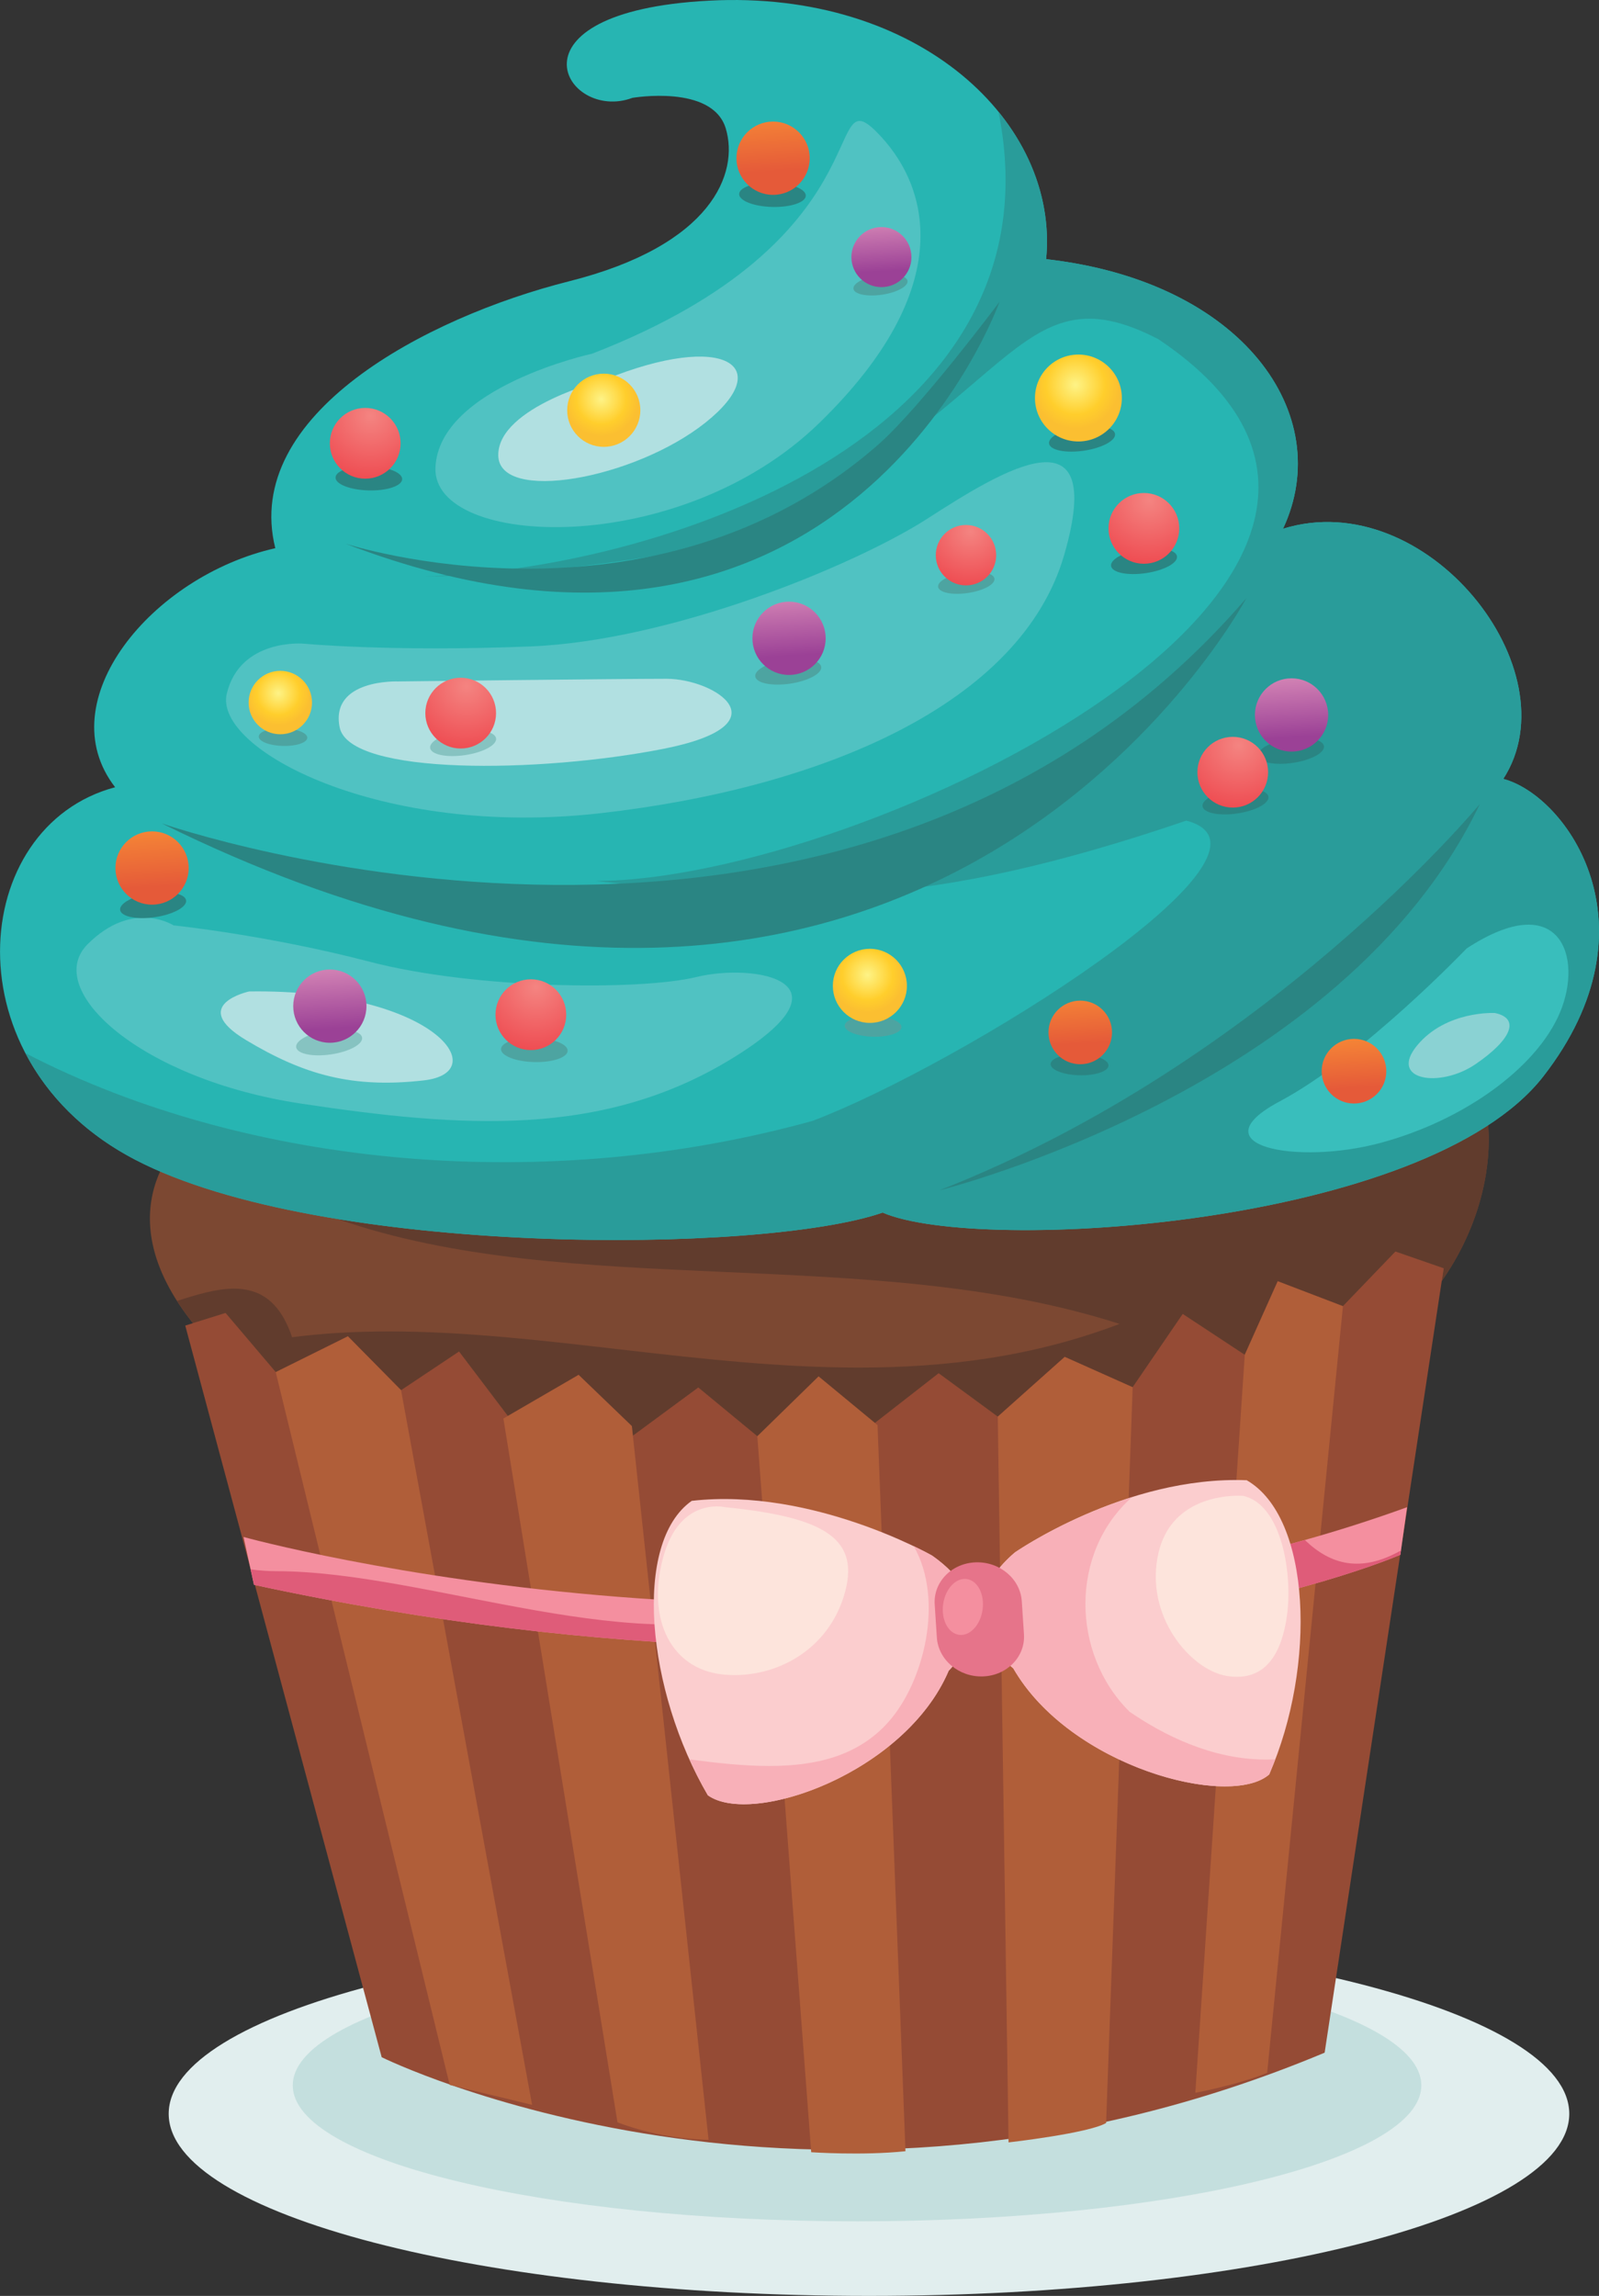 <?xml version="1.0" encoding="UTF-8" standalone="no"?>
<!-- Created with Inkscape (http://www.inkscape.org/) -->

<svg
   xmlns:dc="http://purl.org/dc/elements/1.1/"
   xmlns:cc="http://creativecommons.org/ns#"
   xmlns:rdf="http://www.w3.org/1999/02/22-rdf-syntax-ns#"
   xmlns:svg="http://www.w3.org/2000/svg"
   xmlns="http://www.w3.org/2000/svg"
   xmlns:xlink="http://www.w3.org/1999/xlink"
   xmlns:sodipodi="http://sodipodi.sourceforge.net/DTD/sodipodi-0.dtd"
   xmlns:inkscape="http://www.inkscape.org/namespaces/inkscape"
   width="250"
   height="358.789"
   id="svg16903"
   version="1.1"
   inkscape:version="0.48.4 r9939"
   sodipodi:docname="mintcupcake.svg">
  <rect width="100%" height="100%" fill="#333333" stroke="none"/>
  <defs
     id="defs16905">
    <clipPath
       clipPathUnits="userSpaceOnUse"
       id="clipPath3918">
      <path
         inkscape:connector-curvature="0"
         d="m 0,1000 1000,0 L 1000,0 0,0 0,1000 z"
         id="path3920" />
    </clipPath>
    <clipPath
       clipPathUnits="userSpaceOnUse"
       id="clipPath5368">
      <path
         inkscape:connector-curvature="0"
         d="m 727.076,598.007 c 0,-1.176 0.953,-2.131 2.131,-2.131 l 0,0 c 1.175,0 2.131,0.955 2.131,2.131 l 0,0 c 0,1.177 -0.956,2.131 -2.131,2.131 l 0,0 c -1.178,0 -2.131,-0.954 -2.131,-2.131"
         id="path5370" />
    </clipPath>
    <linearGradient
       x1="0"
       y1="0"
       x2="1"
       y2="0"
       gradientUnits="userSpaceOnUse"
       gradientTransform="matrix(0.272,-4.245,-4.245,-0.272,729.076,600.045)"
       spreadMethod="pad"
       id="linearGradient5376">
      <stop
         style="stop-opacity:1;stop-color:#d080b3"
         offset="0"
         id="stop5378" />
      <stop
         style="stop-opacity:1;stop-color:#9b4196"
         offset="0.786"
         id="stop5380" />
      <stop
         style="stop-opacity:1;stop-color:#9b4196"
         offset="0.786"
         id="stop5382" />
      <stop
         style="stop-opacity:1;stop-color:#9b4196"
         offset="1"
         id="stop5384" />
    </linearGradient>
    <clipPath
       clipPathUnits="userSpaceOnUse"
       id="clipPath5348">
      <path
         inkscape:connector-curvature="0"
         d="m 723.73,594.677 c 0,-1.136 0.922,-2.057 2.057,-2.057 l 0,0 c 1.137,0 2.057,0.921 2.057,2.057 l 0,0 c 0,1.136 -0.92,2.057 -2.057,2.057 l 0,0 c -1.135,0 -2.057,-0.921 -2.057,-2.057"
         id="path5350" />
    </clipPath>
    <radialGradient
       fx="0"
       fy="0"
       cx="0"
       cy="0"
       r="1"
       gradientUnits="userSpaceOnUse"
       gradientTransform="matrix(5.183,0.332,0.332,-5.183,726.134,596.251)"
       spreadMethod="pad"
       id="radialGradient5356">
      <stop
         style="stop-opacity:1;stop-color:#f48481"
         offset="0"
         id="stop5358" />
      <stop
         style="stop-opacity:1;stop-color:#ec363f"
         offset="1"
         id="stop5360" />
    </radialGradient>
    <clipPath
       clipPathUnits="userSpaceOnUse"
       id="clipPath5332">
      <path
         inkscape:connector-curvature="0"
         d="m 0,1000 1000,0 L 1000,0 0,0 0,1000 z"
         id="path5334" />
    </clipPath>
    <clipPath
       clipPathUnits="userSpaceOnUse"
       id="clipPath5308">
      <path
         inkscape:connector-curvature="0"
         d="m 660.785,589.107 c 0,-1.177 0.953,-2.131 2.131,-2.131 l 0,0 c 1.176,0 2.131,0.954 2.131,2.131 l 0,0 c 0,1.177 -0.955,2.131 -2.131,2.131 l 0,0 c -1.178,0 -2.131,-0.954 -2.131,-2.131"
         id="path5310" />
    </clipPath>
    <linearGradient
       x1="0"
       y1="0"
       x2="1"
       y2="0"
       gradientUnits="userSpaceOnUse"
       gradientTransform="matrix(0.272,-4.254,-4.254,-0.272,662.782,591.155)"
       spreadMethod="pad"
       id="linearGradient5316">
      <stop
         style="stop-opacity:1;stop-color:#f48336"
         offset="0"
         id="stop5318" />
      <stop
         style="stop-opacity:1;stop-color:#e55a39"
         offset="0.742"
         id="stop5320" />
      <stop
         style="stop-opacity:1;stop-color:#e55a39"
         offset="0.742"
         id="stop5322" />
      <stop
         style="stop-opacity:1;stop-color:#e55a39"
         offset="1"
         id="stop5324" />
    </linearGradient>
    <clipPath
       clipPathUnits="userSpaceOnUse"
       id="clipPath5284">
      <path
         inkscape:connector-curvature="0"
         d="m 697.842,602.464 c 0,-1.177 0.953,-2.131 2.13,-2.131 l 0,0 c 1.177,0 2.132,0.954 2.132,2.131 l 0,0 c 0,1.177 -0.955,2.131 -2.132,2.131 l 0,0 c -1.177,0 -2.13,-0.954 -2.13,-2.131"
         id="path5286" />
    </clipPath>
    <linearGradient
       x1="0"
       y1="0"
       x2="1"
       y2="0"
       gradientUnits="userSpaceOnUse"
       gradientTransform="matrix(0.272,-4.249,-4.249,-0.272,699.82,604.786)"
       spreadMethod="pad"
       id="linearGradient5292">
      <stop
         style="stop-opacity:1;stop-color:#d080b3"
         offset="0"
         id="stop5294" />
      <stop
         style="stop-opacity:1;stop-color:#9b4196"
         offset="0.786"
         id="stop5296" />
      <stop
         style="stop-opacity:1;stop-color:#9b4196"
         offset="0.786"
         id="stop5298" />
      <stop
         style="stop-opacity:1;stop-color:#9b4196"
         offset="1"
         id="stop5300" />
    </linearGradient>
    <clipPath
       clipPathUnits="userSpaceOnUse"
       id="clipPath5272">
      <path
         inkscape:connector-curvature="0"
         d="m 0,1000 1000,0 L 1000,0 0,0 0,1000 z"
         id="path5274" />
    </clipPath>
    <clipPath
       clipPathUnits="userSpaceOnUse"
       id="clipPath5252">
      <path
         inkscape:connector-curvature="0"
         d="m 682.895,580.578 c 0,-1.136 0.921,-2.058 2.058,-2.058 l 0,0 c 1.137,0 2.057,0.922 2.057,2.058 l 0,0 c 0,1.136 -0.92,2.058 -2.057,2.058 l 0,0 c -1.137,0 -2.058,-0.922 -2.058,-2.058"
         id="path5254" />
    </clipPath>
    <radialGradient
       fx="0"
       fy="0"
       cx="0"
       cy="0"
       r="1"
       gradientUnits="userSpaceOnUse"
       gradientTransform="matrix(5.211,0.334,0.334,-5.211,685.257,582.188)"
       spreadMethod="pad"
       id="radialGradient5260">
      <stop
         style="stop-opacity:1;stop-color:#f48481"
         offset="0"
         id="stop5262" />
      <stop
         style="stop-opacity:1;stop-color:#ec363f"
         offset="1"
         id="stop5264" />
    </radialGradient>
    <clipPath
       clipPathUnits="userSpaceOnUse"
       id="clipPath5240">
      <path
         inkscape:connector-curvature="0"
         d="m 0,1000 1000,0 L 1000,0 0,0 0,1000 z"
         id="path5242" />
    </clipPath>
    <clipPath
       clipPathUnits="userSpaceOnUse"
       id="clipPath5220">
      <path
         inkscape:connector-curvature="0"
         d="m 718.558,608.856 c 0,-1.136 0.923,-2.058 2.059,-2.058 l 0,0 c 1.137,0 2.057,0.922 2.057,2.058 l 0,0 c 0,1.137 -0.92,2.058 -2.057,2.058 l 0,0 c -1.136,0 -2.059,-0.921 -2.059,-2.058"
         id="path5222" />
    </clipPath>
    <radialGradient
       fx="0"
       fy="0"
       cx="0"
       cy="0"
       r="1"
       gradientUnits="userSpaceOnUse"
       gradientTransform="matrix(5.209,0.334,0.334,-5.209,720.928,610.472)"
       spreadMethod="pad"
       id="radialGradient5228">
      <stop
         style="stop-opacity:1;stop-color:#f48481"
         offset="0"
         id="stop5230" />
      <stop
         style="stop-opacity:1;stop-color:#ec363f"
         offset="1"
         id="stop5232" />
    </radialGradient>
    <clipPath
       clipPathUnits="userSpaceOnUse"
       id="clipPath5208">
      <path
         inkscape:connector-curvature="0"
         d="m 0,1000 1000,0 L 1000,0 0,0 0,1000 z"
         id="path5210" />
    </clipPath>
    <clipPath
       clipPathUnits="userSpaceOnUse"
       id="clipPath5184">
      <path
         inkscape:connector-curvature="0"
         d="m 696.914,630.38 c 0,-1.177 0.953,-2.131 2.131,-2.131 l 0,0 c 1.176,0 2.131,0.954 2.131,2.131 l 0,0 c 0,1.177 -0.955,2.131 -2.131,2.131 l 0,0 c -1.178,0 -2.131,-0.954 -2.131,-2.131"
         id="path5186" />
    </clipPath>
    <linearGradient
       x1="0"
       y1="0"
       x2="1"
       y2="0"
       gradientUnits="userSpaceOnUse"
       gradientTransform="matrix(0.272,-4.254,-4.254,-0.272,698.89,632.778)"
       spreadMethod="pad"
       id="linearGradient5192">
      <stop
         style="stop-opacity:1;stop-color:#f48336"
         offset="0"
         id="stop5194" />
      <stop
         style="stop-opacity:1;stop-color:#e55a39"
         offset="0.742"
         id="stop5196" />
      <stop
         style="stop-opacity:1;stop-color:#e55a39"
         offset="0.742"
         id="stop5198" />
      <stop
         style="stop-opacity:1;stop-color:#e55a39"
         offset="1"
         id="stop5200" />
    </linearGradient>
    <clipPath
       clipPathUnits="userSpaceOnUse"
       id="clipPath5172">
      <path
         inkscape:connector-curvature="0"
         d="m 0,1000 1000,0 L 1000,0 0,0 0,1000 z"
         id="path5174" />
    </clipPath>
    <clipPath
       clipPathUnits="userSpaceOnUse"
       id="clipPath5146">
      <path
         inkscape:connector-curvature="0"
         d="m 668.534,598.728 c 0,-1.018 0.823,-1.844 1.843,-1.844 l 0,0 c 1.018,0 1.844,0.826 1.844,1.844 l 0,0 c 0,1.018 -0.826,1.844 -1.844,1.844 l 0,0 c -1.02,0 -1.843,-0.826 -1.843,-1.844"
         id="path5148" />
    </clipPath>
    <radialGradient
       fx="0"
       fy="0"
       cx="0"
       cy="0"
       r="1"
       gradientUnits="userSpaceOnUse"
       gradientTransform="matrix(2.03,0.13,0.13,-2.03,670.26,599.266)"
       spreadMethod="pad"
       id="radialGradient5154">
      <stop
         style="stop-opacity:1;stop-color:#fef386"
         offset="0"
         id="stop5156" />
      <stop
         style="stop-opacity:1;stop-color:#ffce2c"
         offset="0.618"
         id="stop5158" />
      <stop
         style="stop-opacity:1;stop-color:#ffce2c"
         offset="0.618"
         id="stop5160" />
      <stop
         style="stop-opacity:1;stop-color:#fbbf31"
         offset="0.916"
         id="stop5162" />
      <stop
         style="stop-opacity:1;stop-color:#fbbf31"
         offset="1"
         id="stop5164" />
    </radialGradient>
    <clipPath
       clipPathUnits="userSpaceOnUse"
       id="clipPath5134">
      <path
         inkscape:connector-curvature="0"
         d="m 0,1000 1000,0 L 1000,0 0,0 0,1000 z"
         id="path5136" />
    </clipPath>
    <clipPath
       clipPathUnits="userSpaceOnUse"
       id="clipPath5108">
      <path
         inkscape:connector-curvature="0"
         d="m 714.28,616.436 c 0,-1.396 1.13,-2.527 2.527,-2.527 l 0,0 c 1.394,0 2.527,1.131 2.527,2.527 l 0,0 c 0,1.395 -1.133,2.527 -2.527,2.527 l 0,0 c -1.397,0 -2.527,-1.132 -2.527,-2.527"
         id="path5110" />
    </clipPath>
    <radialGradient
       fx="0"
       fy="0"
       cx="0"
       cy="0"
       r="1"
       gradientUnits="userSpaceOnUse"
       gradientTransform="matrix(2.784,0.178,0.178,-2.784,716.635,617.203)"
       spreadMethod="pad"
       id="radialGradient5116">
      <stop
         style="stop-opacity:1;stop-color:#fef386"
         offset="0"
         id="stop5118" />
      <stop
         style="stop-opacity:1;stop-color:#ffce2c"
         offset="0.618"
         id="stop5120" />
      <stop
         style="stop-opacity:1;stop-color:#ffce2c"
         offset="0.618"
         id="stop5122" />
      <stop
         style="stop-opacity:1;stop-color:#fbbf31"
         offset="0.916"
         id="stop5124" />
      <stop
         style="stop-opacity:1;stop-color:#fbbf31"
         offset="1"
         id="stop5126" />
    </radialGradient>
    <clipPath
       clipPathUnits="userSpaceOnUse"
       id="clipPath5092">
      <path
         inkscape:connector-curvature="0"
         d="m 0,1000 1000,0 L 1000,0 0,0 0,1000 z"
         id="path5094" />
    </clipPath>
    <clipPath
       clipPathUnits="userSpaceOnUse"
       id="clipPath5068">
      <path
         inkscape:connector-curvature="0"
         d="m 671.129,581.075 c 0,-1.176 0.955,-2.13 2.13,-2.13 l 0,0 c 1.177,0 2.13,0.954 2.13,2.13 l 0,0 c 0,1.176 -0.953,2.13 -2.13,2.13 l 0,0 c -1.175,0 -2.13,-0.954 -2.13,-2.13"
         id="path5070" />
    </clipPath>
    <linearGradient
       x1="0"
       y1="0"
       x2="1"
       y2="0"
       gradientUnits="userSpaceOnUse"
       gradientTransform="matrix(0.272,-4.25,-4.25,-0.272,673.128,583.118)"
       spreadMethod="pad"
       id="linearGradient5076">
      <stop
         style="stop-opacity:1;stop-color:#d080b3"
         offset="0"
         id="stop5078" />
      <stop
         style="stop-opacity:1;stop-color:#9b4196"
         offset="0.786"
         id="stop5080" />
      <stop
         style="stop-opacity:1;stop-color:#9b4196"
         offset="0.786"
         id="stop5082" />
      <stop
         style="stop-opacity:1;stop-color:#9b4196"
         offset="1"
         id="stop5084" />
    </linearGradient>
    <clipPath
       clipPathUnits="userSpaceOnUse"
       id="clipPath5048">
      <path
         inkscape:connector-curvature="0"
         d="m 678.814,598.114 c 0,-1.136 0.923,-2.058 2.057,-2.058 l 0,0 c 1.136,0 2.057,0.922 2.057,2.058 l 0,0 c 0,1.136 -0.921,2.057 -2.057,2.057 l 0,0 c -1.134,0 -2.057,-0.921 -2.057,-2.057"
         id="path5050" />
    </clipPath>
    <radialGradient
       fx="0"
       fy="0"
       cx="0"
       cy="0"
       r="1"
       gradientUnits="userSpaceOnUse"
       gradientTransform="matrix(5.208,0.333,0.333,-5.208,681.218,599.678)"
       spreadMethod="pad"
       id="radialGradient5056">
      <stop
         style="stop-opacity:1;stop-color:#f48481"
         offset="0"
         id="stop5058" />
      <stop
         style="stop-opacity:1;stop-color:#ec363f"
         offset="1"
         id="stop5060" />
    </radialGradient>
    <clipPath
       clipPathUnits="userSpaceOnUse"
       id="clipPath5032">
      <path
         inkscape:connector-curvature="0"
         d="m 0,1000 1000,0 L 1000,0 0,0 0,1000 z"
         id="path5034" />
    </clipPath>
    <clipPath
       clipPathUnits="userSpaceOnUse"
       id="clipPath5008">
      <path
         inkscape:connector-curvature="0"
         d="m 730.959,577.292 c 0,-1.038 0.842,-1.88 1.88,-1.88 l 0,0 c 1.038,0 1.88,0.842 1.88,1.88 l 0,0 c 0,1.038 -0.842,1.88 -1.88,1.88 l 0,0 c -1.038,0 -1.88,-0.842 -1.88,-1.88"
         id="path5010" />
    </clipPath>
    <linearGradient
       x1="0"
       y1="0"
       x2="1"
       y2="0"
       gradientUnits="userSpaceOnUse"
       gradientTransform="matrix(0.24,-3.75,-3.75,-0.24,732.722,579.092)"
       spreadMethod="pad"
       id="linearGradient5016">
      <stop
         style="stop-opacity:1;stop-color:#f48336"
         offset="0"
         id="stop5018" />
      <stop
         style="stop-opacity:1;stop-color:#e55a39"
         offset="0.742"
         id="stop5020" />
      <stop
         style="stop-opacity:1;stop-color:#e55a39"
         offset="0.742"
         id="stop5022" />
      <stop
         style="stop-opacity:1;stop-color:#e55a39"
         offset="1"
         id="stop5024" />
    </linearGradient>
    <clipPath
       clipPathUnits="userSpaceOnUse"
       id="clipPath4984">
      <path
         inkscape:connector-curvature="0"
         d="m 703.601,624.63 c 0,-0.964 0.784,-1.746 1.747,-1.746 l 0,0 c 0.965,0 1.746,0.782 1.746,1.746 l 0,0 c 0,0.964 -0.781,1.746 -1.746,1.746 l 0,0 c -0.963,0 -1.747,-0.782 -1.747,-1.746"
         id="path4986" />
    </clipPath>
    <linearGradient
       x1="0"
       y1="0"
       x2="1"
       y2="0"
       gradientUnits="userSpaceOnUse"
       gradientTransform="matrix(0.223,-3.485,-3.485,-0.223,705.219,626.537)"
       spreadMethod="pad"
       id="linearGradient4992">
      <stop
         style="stop-opacity:1;stop-color:#d080b3"
         offset="0"
         id="stop4994" />
      <stop
         style="stop-opacity:1;stop-color:#9b4196"
         offset="0.786"
         id="stop4996" />
      <stop
         style="stop-opacity:1;stop-color:#9b4196"
         offset="0.786"
         id="stop4998" />
      <stop
         style="stop-opacity:1;stop-color:#9b4196"
         offset="1"
         id="stop5000" />
    </linearGradient>
    <clipPath
       clipPathUnits="userSpaceOnUse"
       id="clipPath4972">
      <path
         inkscape:connector-curvature="0"
         d="m 0,1000 1000,0 L 1000,0 0,0 0,1000 z"
         id="path4974" />
    </clipPath>
    <clipPath
       clipPathUnits="userSpaceOnUse"
       id="clipPath4952">
      <path
         inkscape:connector-curvature="0"
         d="m 673.258,613.803 c 0,-1.137 0.922,-2.058 2.059,-2.058 l 0,0 c 1.136,0 2.058,0.921 2.058,2.058 l 0,0 c 0,1.136 -0.922,2.058 -2.058,2.058 l 0,0 c -1.137,0 -2.059,-0.922 -2.059,-2.058"
         id="path4954" />
    </clipPath>
    <radialGradient
       fx="0"
       fy="0"
       cx="0"
       cy="0"
       r="1"
       gradientUnits="userSpaceOnUse"
       gradientTransform="matrix(5.201,0.333,0.333,-5.201,675.633,615.403)"
       spreadMethod="pad"
       id="radialGradient4960">
      <stop
         style="stop-opacity:1;stop-color:#f48481"
         offset="0"
         id="stop4962" />
      <stop
         style="stop-opacity:1;stop-color:#ec363f"
         offset="1"
         id="stop4964" />
    </radialGradient>
    <clipPath
       clipPathUnits="userSpaceOnUse"
       id="clipPath4940">
      <path
         inkscape:connector-curvature="0"
         d="m 0,1000 1000,0 L 1000,0 0,0 0,1000 z"
         id="path4942" />
    </clipPath>
    <clipPath
       clipPathUnits="userSpaceOnUse"
       id="clipPath4920">
      <path
         inkscape:connector-curvature="0"
         d="m 708.51,607.297 c 0,-0.97 0.787,-1.756 1.756,-1.756 l 0,0 c 0.971,0 1.757,0.786 1.757,1.756 l 0,0 c 0,0.971 -0.786,1.757 -1.757,1.757 l 0,0 c -0.969,0 -1.756,-0.786 -1.756,-1.757"
         id="path4922" />
    </clipPath>
    <radialGradient
       fx="0"
       fy="0"
       cx="0"
       cy="0"
       r="1"
       gradientUnits="userSpaceOnUse"
       gradientTransform="matrix(4.452,0.285,0.285,-4.452,710.525,608.681)"
       spreadMethod="pad"
       id="radialGradient4928">
      <stop
         style="stop-opacity:1;stop-color:#f48481"
         offset="0"
         id="stop4930" />
      <stop
         style="stop-opacity:1;stop-color:#ec363f"
         offset="1"
         id="stop4932" />
    </radialGradient>
    <clipPath
       clipPathUnits="userSpaceOnUse"
       id="clipPath4908">
      <path
         inkscape:connector-curvature="0"
         d="m 0,1000 1000,0 L 1000,0 0,0 0,1000 z"
         id="path4910" />
    </clipPath>
    <clipPath
       clipPathUnits="userSpaceOnUse"
       id="clipPath4884">
      <path
         inkscape:connector-curvature="0"
         d="m 715.066,579.547 c 0,-1.021 0.826,-1.85 1.848,-1.85 l 0,0 c 1.021,0 1.849,0.829 1.849,1.85 l 0,0 c 0,1.021 -0.828,1.849 -1.849,1.849 l 0,0 c -1.022,0 -1.848,-0.828 -1.848,-1.849"
         id="path4886" />
    </clipPath>
    <linearGradient
       x1="0"
       y1="0"
       x2="1"
       y2="0"
       gradientUnits="userSpaceOnUse"
       gradientTransform="matrix(0.236,-3.689,-3.689,-0.236,716.781,581.628)"
       spreadMethod="pad"
       id="linearGradient4892">
      <stop
         style="stop-opacity:1;stop-color:#f48336"
         offset="0"
         id="stop4894" />
      <stop
         style="stop-opacity:1;stop-color:#e55a39"
         offset="0.742"
         id="stop4896" />
      <stop
         style="stop-opacity:1;stop-color:#e55a39"
         offset="0.742"
         id="stop4898" />
      <stop
         style="stop-opacity:1;stop-color:#e55a39"
         offset="1"
         id="stop4900" />
    </linearGradient>
    <clipPath
       clipPathUnits="userSpaceOnUse"
       id="clipPath4872">
      <path
         inkscape:connector-curvature="0"
         d="m 0,1000 1000,0 L 1000,0 0,0 0,1000 z"
         id="path4874" />
    </clipPath>
    <clipPath
       clipPathUnits="userSpaceOnUse"
       id="clipPath4846">
      <path
         inkscape:connector-curvature="0"
         d="m 702.521,582.255 c 0,-1.19 0.965,-2.154 2.155,-2.154 l 0,0 c 1.189,0 2.154,0.964 2.154,2.154 l 0,0 c 0,1.189 -0.965,2.154 -2.154,2.154 l 0,0 c -1.19,0 -2.155,-0.965 -2.155,-2.154"
         id="path4848" />
    </clipPath>
    <radialGradient
       fx="0"
       fy="0"
       cx="0"
       cy="0"
       r="1"
       gradientUnits="userSpaceOnUse"
       gradientTransform="matrix(2.37,0.152,0.152,-2.37,704.539,582.885)"
       spreadMethod="pad"
       id="radialGradient4854">
      <stop
         style="stop-opacity:1;stop-color:#fef386"
         offset="0"
         id="stop4856" />
      <stop
         style="stop-opacity:1;stop-color:#ffce2c"
         offset="0.618"
         id="stop4858" />
      <stop
         style="stop-opacity:1;stop-color:#ffce2c"
         offset="0.618"
         id="stop4860" />
      <stop
         style="stop-opacity:1;stop-color:#fbbf31"
         offset="0.916"
         id="stop4862" />
      <stop
         style="stop-opacity:1;stop-color:#fbbf31"
         offset="1"
         id="stop4864" />
    </radialGradient>
    <clipPath
       clipPathUnits="userSpaceOnUse"
       id="clipPath4834">
      <path
         inkscape:connector-curvature="0"
         d="m 0,1000 1000,0 L 1000,0 0,0 0,1000 z"
         id="path4836" />
    </clipPath>
    <clipPath
       clipPathUnits="userSpaceOnUse"
       id="clipPath4808">
      <path
         inkscape:connector-curvature="0"
         d="m 687.066,615.723 c 0,-1.174 0.953,-2.127 2.13,-2.127 l 0,0 c 1.173,0 2.126,0.953 2.126,2.127 l 0,0 c 0,1.177 -0.953,2.129 -2.126,2.129 l 0,0 c -1.177,0 -2.13,-0.952 -2.13,-2.129"
         id="path4810" />
    </clipPath>
    <radialGradient
       fx="0"
       fy="0"
       cx="0"
       cy="0"
       r="1"
       gradientUnits="userSpaceOnUse"
       gradientTransform="matrix(2.344,0.15,0.15,-2.344,689.048,616.366)"
       spreadMethod="pad"
       id="radialGradient4816">
      <stop
         style="stop-opacity:1;stop-color:#fef386"
         offset="0"
         id="stop4818" />
      <stop
         style="stop-opacity:1;stop-color:#ffce2c"
         offset="0.618"
         id="stop4820" />
      <stop
         style="stop-opacity:1;stop-color:#ffce2c"
         offset="0.618"
         id="stop4822" />
      <stop
         style="stop-opacity:1;stop-color:#fbbf31"
         offset="0.916"
         id="stop4824" />
      <stop
         style="stop-opacity:1;stop-color:#fbbf31"
         offset="1"
         id="stop4826" />
    </radialGradient>
    <clipPath
       clipPathUnits="userSpaceOnUse"
       id="clipPath4636">
      <path
         inkscape:connector-curvature="0"
         d="m 0,1000 1000,0 L 1000,0 0,0 0,1000 z"
         id="path4638" />
    </clipPath>
    <clipPath
       clipPathUnits="userSpaceOnUse"
       id="clipPath4626">
      <path
         inkscape:connector-curvature="0"
         d="m 668.965,547.19 c 0.004,0 0.008,-0.002 0.011,-0.003 l 0,0 -0.421,1.568 c -0.033,0.013 -0.049,0.021 -0.049,0.021 l 0,0 0.459,-1.586 z"
         id="path4628" />
    </clipPath>
    <radialGradient
       inkscape:collect="always"
       xlink:href="#radialGradient4816"
       id="radialGradient20967"
       gradientUnits="userSpaceOnUse"
       gradientTransform="matrix(2.344,0.15,0.15,-2.344,689.048,616.366)"
       spreadMethod="pad"
       cx="0"
       cy="0"
       fx="0"
       fy="0"
       r="1" />
    <radialGradient
       inkscape:collect="always"
       xlink:href="#radialGradient4854"
       id="radialGradient20969"
       gradientUnits="userSpaceOnUse"
       gradientTransform="matrix(2.37,0.152,0.152,-2.37,704.539,582.885)"
       spreadMethod="pad"
       cx="0"
       cy="0"
       fx="0"
       fy="0"
       r="1" />
    <linearGradient
       inkscape:collect="always"
       xlink:href="#linearGradient4892"
       id="linearGradient20971"
       gradientUnits="userSpaceOnUse"
       gradientTransform="matrix(0.236,-3.689,-3.689,-0.236,716.781,581.628)"
       spreadMethod="pad"
       x1="0"
       y1="0"
       x2="1"
       y2="0" />
    <radialGradient
       inkscape:collect="always"
       xlink:href="#radialGradient4928"
       id="radialGradient20973"
       gradientUnits="userSpaceOnUse"
       gradientTransform="matrix(4.452,0.285,0.285,-4.452,710.525,608.681)"
       spreadMethod="pad"
       cx="0"
       cy="0"
       fx="0"
       fy="0"
       r="1" />
    <radialGradient
       inkscape:collect="always"
       xlink:href="#radialGradient4960"
       id="radialGradient20975"
       gradientUnits="userSpaceOnUse"
       gradientTransform="matrix(5.201,0.333,0.333,-5.201,675.633,615.403)"
       spreadMethod="pad"
       cx="0"
       cy="0"
       fx="0"
       fy="0"
       r="1" />
    <linearGradient
       inkscape:collect="always"
       xlink:href="#linearGradient4992"
       id="linearGradient20977"
       gradientUnits="userSpaceOnUse"
       gradientTransform="matrix(0.223,-3.485,-3.485,-0.223,705.219,626.537)"
       spreadMethod="pad"
       x1="0"
       y1="0"
       x2="1"
       y2="0" />
    <linearGradient
       inkscape:collect="always"
       xlink:href="#linearGradient5016"
       id="linearGradient20979"
       gradientUnits="userSpaceOnUse"
       gradientTransform="matrix(0.24,-3.75,-3.75,-0.24,732.722,579.092)"
       spreadMethod="pad"
       x1="0"
       y1="0"
       x2="1"
       y2="0" />
    <radialGradient
       inkscape:collect="always"
       xlink:href="#radialGradient5056"
       id="radialGradient20981"
       gradientUnits="userSpaceOnUse"
       gradientTransform="matrix(5.208,0.333,0.333,-5.208,681.218,599.678)"
       spreadMethod="pad"
       cx="0"
       cy="0"
       fx="0"
       fy="0"
       r="1" />
    <linearGradient
       inkscape:collect="always"
       xlink:href="#linearGradient5076"
       id="linearGradient20983"
       gradientUnits="userSpaceOnUse"
       gradientTransform="matrix(0.272,-4.25,-4.25,-0.272,673.128,583.118)"
       spreadMethod="pad"
       x1="0"
       y1="0"
       x2="1"
       y2="0" />
    <radialGradient
       inkscape:collect="always"
       xlink:href="#radialGradient5116"
       id="radialGradient20985"
       gradientUnits="userSpaceOnUse"
       gradientTransform="matrix(2.784,0.178,0.178,-2.784,716.635,617.203)"
       spreadMethod="pad"
       cx="0"
       cy="0"
       fx="0"
       fy="0"
       r="1" />
    <radialGradient
       inkscape:collect="always"
       xlink:href="#radialGradient5154"
       id="radialGradient20987"
       gradientUnits="userSpaceOnUse"
       gradientTransform="matrix(2.03,0.13,0.13,-2.03,670.26,599.266)"
       spreadMethod="pad"
       cx="0"
       cy="0"
       fx="0"
       fy="0"
       r="1" />
    <linearGradient
       inkscape:collect="always"
       xlink:href="#linearGradient5192"
       id="linearGradient20989"
       gradientUnits="userSpaceOnUse"
       gradientTransform="matrix(0.272,-4.254,-4.254,-0.272,698.89,632.778)"
       spreadMethod="pad"
       x1="0"
       y1="0"
       x2="1"
       y2="0" />
    <radialGradient
       inkscape:collect="always"
       xlink:href="#radialGradient5228"
       id="radialGradient20991"
       gradientUnits="userSpaceOnUse"
       gradientTransform="matrix(5.209,0.334,0.334,-5.209,720.928,610.472)"
       spreadMethod="pad"
       cx="0"
       cy="0"
       fx="0"
       fy="0"
       r="1" />
    <radialGradient
       inkscape:collect="always"
       xlink:href="#radialGradient5260"
       id="radialGradient20993"
       gradientUnits="userSpaceOnUse"
       gradientTransform="matrix(5.211,0.334,0.334,-5.211,685.257,582.188)"
       spreadMethod="pad"
       cx="0"
       cy="0"
       fx="0"
       fy="0"
       r="1" />
    <linearGradient
       inkscape:collect="always"
       xlink:href="#linearGradient5292"
       id="linearGradient20995"
       gradientUnits="userSpaceOnUse"
       gradientTransform="matrix(0.272,-4.249,-4.249,-0.272,699.82,604.786)"
       spreadMethod="pad"
       x1="0"
       y1="0"
       x2="1"
       y2="0" />
    <linearGradient
       inkscape:collect="always"
       xlink:href="#linearGradient5316"
       id="linearGradient20997"
       gradientUnits="userSpaceOnUse"
       gradientTransform="matrix(0.272,-4.254,-4.254,-0.272,662.782,591.155)"
       spreadMethod="pad"
       x1="0"
       y1="0"
       x2="1"
       y2="0" />
    <radialGradient
       inkscape:collect="always"
       xlink:href="#radialGradient5356"
       id="radialGradient20999"
       gradientUnits="userSpaceOnUse"
       gradientTransform="matrix(5.183,0.332,0.332,-5.183,726.134,596.251)"
       spreadMethod="pad"
       cx="0"
       cy="0"
       fx="0"
       fy="0"
       r="1" />
    <linearGradient
       inkscape:collect="always"
       xlink:href="#linearGradient5376"
       id="linearGradient21001"
       gradientUnits="userSpaceOnUse"
       gradientTransform="matrix(0.272,-4.245,-4.245,-0.272,729.076,600.045)"
       spreadMethod="pad"
       x1="0"
       y1="0"
       x2="1"
       y2="0" />
  </defs>
  <sodipodi:namedview
     id="base"
     pagecolor="#ffffff"
     bordercolor="#666666"
     borderopacity="1.0"
     inkscape:pageopacity="0.0"
     inkscape:pageshadow="2"
     inkscape:zoom="1.979899"
     inkscape:cx="350.76898"
     inkscape:cy="218.91141"
     inkscape:document-units="px"
     inkscape:current-layer="g3916"
     showgrid="false"
     fit-margin-top="0"
     fit-margin-left="0"
     fit-margin-right="0"
     fit-margin-bottom="0"
     inkscape:window-width="1855"
     inkscape:window-height="1056"
     inkscape:window-x="65"
     inkscape:window-y="24"
     inkscape:window-maximized="1" />
  <g
     inkscape:label="Layer 1"
     inkscape:groupmode="layer"
     id="layer1"
     transform="translate(-253.807,82.637)">
    <g
       id="g3914"
       transform="matrix(1.25,0,0,-1.25,-426.827,1246.574)">
      <g
         id="g3916"
         clip-path="url(#clipPath3918)"
         transform="translate(185.868,102.632)">
        <g
           id="g4530-8"
           transform="matrix(2.15,0,0,2.15,467.33,719.244)"
           inkscape:export-filename="/home/michal/Pulpit/mintcupcake.png"
           inkscape:export-xdpi="90"
           inkscape:export-ydpi="90">
          <path
             d="m 0,0 c 22.5,0 40.74,-4.741 40.74,-10.59 0,-5.849 -18.24,-10.59 -40.74,-10.59 -22.5,0 -40.74,4.741 -40.74,10.59 C -40.74,-4.741 -22.5,0 0,0"
             style="fill:#e1eeee;fill-opacity:1;fill-rule:nonzero;stroke:none"
             id="path4532-6"
             inkscape:connector-curvature="0" />
        </g>
        <g
           id="g4534-3"
           transform="matrix(2.15,0,0,2.15,465.836,717.023)"
           inkscape:export-filename="/home/michal/Pulpit/mintcupcake.png"
           inkscape:export-xdpi="90"
           inkscape:export-ydpi="90">
          <path
             d="m 0,0 c 18.131,0 32.828,-3.539 32.828,-7.905 0,-4.366 -14.697,-7.905 -32.828,-7.905 -18.131,0 -32.828,3.539 -32.828,7.905 C -32.828,-3.539 -18.131,0 0,0"
             style="fill:#c4dfde;fill-opacity:1;fill-rule:nonzero;stroke:none"
             id="path4536-6"
             inkscape:connector-curvature="0" />
        </g>
        <g
           id="g4538-2"
           transform="matrix(2.15,0,0,2.15,381.949,818.854)"
           inkscape:export-filename="/home/michal/Pulpit/mintcupcake.png"
           inkscape:export-xdpi="90"
           inkscape:export-ydpi="90">
          <path
             d="m 0,0 c 0,0 -5.244,-4.372 0.762,-11.406 6.008,-7.034 24.24,-9.513 37.043,-9.432 12.799,0.083 30.369,5.778 34.988,12.012 4.615,6.231 3.445,14.104 -0.699,14.64 C 67.951,6.345 0,0 0,0"
             style="fill:#7c4832;fill-opacity:1;fill-rule:nonzero;stroke:none"
             id="path4540-7"
             inkscape:connector-curvature="0" />
        </g>
        <g
           id="g4542-4"
           transform="matrix(2.15,0,0,2.15,544.784,820.066)"
           inkscape:export-filename="/home/michal/Pulpit/mintcupcake.png"
           inkscape:export-xdpi="90"
           inkscape:export-ydpi="90">
          <path
             d="m 0,0 c -6.59,-4.298 -18.529,-6.101 -26.914,-6.101 -3.748,0 -6.787,0.36 -8.318,1.02 -2.836,-0.984 -8.747,-1.596 -15.497,-1.596 -5.244,0 -11,0.37 -16.207,1.22 13.6,-4.743 30.934,-1.418 45.489,-6.097 -5.035,-1.918 -10.11,-2.54 -15.162,-2.54 -4.645,0 -9.272,0.525 -13.84,1.05 -4.571,0.527 -9.082,1.052 -13.485,1.052 -1.906,0 -3.793,-0.097 -5.654,-0.337 -0.726,2.17 -1.955,2.824 -3.375,2.825 -1.043,0 -2.189,-0.353 -3.312,-0.714 0.267,-0.418 0.572,-0.85 0.921,-1.292 l 1.901,0.592 2.92,-3.439 4.197,2.082 3.094,-3.134 3.373,2.249 2.836,-3.746 4.117,2.391 3.098,-2.979 0.06,-0.562 3.807,2.805 3.435,-2.833 3.563,3.48 3.277,-2.707 3.709,2.889 3.438,-2.523 3.894,3.474 3.953,-1.765 2.914,4.261 3.608,-2.375 1.918,4.278 3.793,-1.45 3.054,3.177 2.809,-0.974 -0.111,-0.732 c 1.884,2.687 2.724,5.646 2.73,8.172 C 0.033,-0.581 0.021,-0.287 0,0"
             style="fill:#613c2d;fill-opacity:1;fill-rule:nonzero;stroke:none"
             id="path4544-8"
             inkscape:connector-curvature="0" />
        </g>
        <g
           id="g4546-2"
           transform="matrix(2.15,0,0,2.15,406.38,703.549)"
           inkscape:export-filename="/home/michal/Pulpit/mintcupcake.png"
           inkscape:export-xdpi="90"
           inkscape:export-ydpi="90">
          <path
             d="m 0,0 c 0,0 24.848,-12.296 54.857,0.264 l 6.924,45.606 -2.806,0.974 -3.057,-3.177 -3.793,1.45 -1.918,-4.278 -3.607,2.375 -2.914,-4.261 -3.952,1.765 -3.896,-3.474 -3.438,2.523 -4.056,-3.161 -2.942,2.515 -3.552,-3.016 -3.434,2.833 -3.879,-2.858 -3.084,3.595 -3.879,-2.705 -3.076,4.06 -3.373,-2.249 -3.092,3.134 -4.199,-2.082 -2.92,3.439 -2.342,-0.729 L 0,0 z"
             style="fill:#954b35;fill-opacity:1;fill-rule:nonzero;stroke:none"
             id="path4548-5"
             inkscape:connector-curvature="0" />
        </g>
        <g
           id="g4550-9"
           transform="matrix(2.15,0,0,2.15,393.127,789.195)"
           inkscape:export-filename="/home/michal/Pulpit/mintcupcake.png"
           inkscape:export-xdpi="90"
           inkscape:export-ydpi="90">
          <path
             d="m 0,0 10.121,-41.446 4.793,-1.16 L 7.291,-1.051 4.199,2.082 0,0 z"
             style="fill:#b05e39;fill-opacity:1;fill-rule:nonzero;stroke:none"
             id="path4552-6"
             inkscape:connector-curvature="0" />
        </g>
        <g
           id="g4554-2"
           transform="matrix(2.15,0,0,2.15,421.603,783.396)"
           inkscape:export-filename="/home/michal/Pulpit/mintcupcake.png"
           inkscape:export-xdpi="90"
           inkscape:export-ydpi="90">
          <path
             d="m 0,0 6.637,-40.923 c 0,0 2.308,-0.964 5.299,-1.018 L 7.473,-0.44 4.375,2.539 0,0 z"
             style="fill:#b05e39;fill-opacity:1;fill-rule:nonzero;stroke:none"
             id="path4556-9"
             inkscape:connector-curvature="0" />
        </g>
        <g
           id="g4558-1"
           transform="matrix(2.15,0,0,2.15,453.363,781.179)"
           inkscape:export-filename="/home/michal/Pulpit/mintcupcake.png"
           inkscape:export-xdpi="90"
           inkscape:export-ydpi="90">
          <path
             d="m 0,0 3.135,-41.632 c 0,0 2.988,-0.204 5.484,0.059 L 6.994,0.646 3.564,3.48 0,0 z"
             style="fill:#b05e39;fill-opacity:1;fill-rule:nonzero;stroke:none"
             id="path4560-8"
             inkscape:connector-curvature="0" />
        </g>
        <g
           id="g4562-9"
           transform="matrix(2.15,0,0,2.15,483.439,783.628)"
           inkscape:export-filename="/home/michal/Pulpit/mintcupcake.png"
           inkscape:export-xdpi="90"
           inkscape:export-ydpi="90">
          <path
             d="m 0,0 0.627,-42.2 c 0,0 4.664,0.531 5.676,1.129 L 7.848,1.71 3.895,3.475 0,0 z"
             style="fill:#b05e39;fill-opacity:1;fill-rule:nonzero;stroke:none"
             id="path4564-8"
             inkscape:connector-curvature="0" />
        </g>
        <g
           id="g4566-9"
           transform="matrix(2.15,0,0,2.15,514.334,791.358)"
           inkscape:export-filename="/home/michal/Pulpit/mintcupcake.png"
           inkscape:export-xdpi="90"
           inkscape:export-ydpi="90">
          <path
             d="m 0,0 -2.877,-42.909 c 0,0 2.336,0.421 4.18,1.16 L 5.711,2.828 1.918,4.278 0,0 z"
             style="fill:#b05e39;fill-opacity:1;fill-rule:nonzero;stroke:none"
             id="path4568-4"
             inkscape:connector-curvature="0" />
        </g>
        <g
           id="g4570-6"
           transform="matrix(2.15,0,0,2.15,437.729,948.501)"
           inkscape:export-filename="/home/michal/Pulpit/mintcupcake.png"
           inkscape:export-xdpi="90"
           inkscape:export-ydpi="90">
          <path
             d="m 0,0 c 0,0 4.658,0.807 5.436,-1.779 0.777,-2.587 -0.776,-6.791 -9.124,-8.888 -8.345,-2.104 -19.021,-7.759 -17.082,-15.518 -7.181,-1.618 -13.201,-8.891 -9.318,-13.9 -8.541,-2.265 -9.705,-16.003 1.168,-21.658 10.869,-5.658 36.494,-5.497 43.479,-3.073 5.63,-2.424 31.644,-0.807 38.437,7.92 6.795,8.727 1.358,16.325 -2.328,17.296 4.078,6.302 -4.465,17.132 -12.814,14.546 3.107,6.627 -2.329,14.386 -13.782,15.675 C 24.848,-1.456 16.697,6.3 4.465,5.653 -7.766,5.008 -3.883,-1.455 0,0"
             style="fill:#27b5b2;fill-opacity:1;fill-rule:nonzero;stroke:none"
             id="path4572-4"
             inkscape:connector-curvature="0" />
        </g>
        <g
           id="g4574-1"
           transform="matrix(2.15,0,0,2.15,546.669,863.36)"
           inkscape:export-filename="/home/michal/Pulpit/mintcupcake.png"
           inkscape:export-xdpi="90"
           inkscape:export-ydpi="90">
          <path
             d="m 0,0 c 4.078,6.302 -4.465,17.132 -12.814,14.546 3.107,6.627 -2.329,14.386 -13.782,15.675 0.297,3.038 -0.72,6.048 -2.773,8.572 3.844,-19.022 -20.061,-26.704 -33.426,-27.016 5.438,0 13.412,0.9 18.07,2.193 16.375,7.366 16.188,15.988 24.659,11.598 20.142,-13.479 -17.225,-31.502 -32.752,-31.502 11.646,-1.293 19.011,-1.723 34.377,3.508 6.847,-1.785 -13.2,-14.225 -21.743,-17.458 -15.324,-4.253 -32.746,-2.818 -45.793,3.938 1.258,-2.414 3.354,-4.623 6.389,-6.2 10.869,-5.658 36.494,-5.497 43.479,-3.073 5.63,-2.424 31.644,-0.807 38.437,7.92 C 9.123,-8.569 3.686,-0.972 0,0"
             style="fill:#299c9a;fill-opacity:1;fill-rule:nonzero;stroke:none"
             id="path4576-5"
             inkscape:connector-curvature="0" />
        </g>
        <g
           id="g4578-6"
           transform="matrix(2.15,0,0,2.15,476.128,811.924)"
           inkscape:export-filename="/home/michal/Pulpit/mintcupcake.png"
           inkscape:export-xdpi="90"
           inkscape:export-ydpi="90">
          <path
             d="M 0,0 C 0,0 23.49,5.819 31.447,22.467 31.447,22.466 19.023,7.435 0,0"
             style="fill:#2a8583;fill-opacity:1;fill-rule:nonzero;stroke:none"
             id="path4580-0"
             inkscape:connector-curvature="0" />
        </g>
        <g
           id="g4582-2"
           transform="matrix(2.15,0,0,2.15,378.879,857.796)"
           inkscape:export-filename="/home/michal/Pulpit/mintcupcake.png"
           inkscape:export-xdpi="90"
           inkscape:export-ydpi="90">
          <path
             d="M 0,0 C 0,0 39.795,-13.9 63.09,13.093 63.09,13.092 44.455,-21.982 0,0"
             style="fill:#2a8583;fill-opacity:1;fill-rule:nonzero;stroke:none"
             id="path4584-6"
             inkscape:connector-curvature="0" />
        </g>
        <g
           id="g4586-7"
           transform="matrix(2.15,0,0,2.15,401.849,892.769)"
           inkscape:export-filename="/home/michal/Pulpit/mintcupcake.png"
           inkscape:export-xdpi="90"
           inkscape:export-ydpi="90">
          <path
             d="m 0,0 c 0,0 17.857,-5.819 31.061,5.818 2.521,2.263 6.988,8.244 6.988,8.244 0,0 -8.932,-25.215 -38.049,-14.062"
             style="fill:#2a8583;fill-opacity:1;fill-rule:nonzero;stroke:none"
             id="path4588-9"
             inkscape:connector-curvature="0" />
        </g>
        <g
           id="g4590-0"
           transform="matrix(2.15,0,0,2.15,380.344,845.047)"
           inkscape:export-filename="/home/michal/Pulpit/mintcupcake.png"
           inkscape:export-xdpi="90"
           inkscape:export-ydpi="90">
          <path
             d="m 0,0 c 0,0 -2.359,1.543 -4.998,-1.095 -2.637,-2.642 3.053,-7.858 12.424,-9.269 9.371,-1.411 17.498,-1.974 24.988,2.577 7.494,4.551 1.377,5.605 -1.973,4.789 C 27.092,-3.815 17.445,-3.685 11.436,-2.12 5.434,-0.553 0,0 0,0"
             style="fill:#50c2c2;fill-opacity:1;fill-rule:nonzero;stroke:none"
             id="path4592-5"
             inkscape:connector-curvature="0" />
        </g>
        <g
           id="g4594-7"
           transform="matrix(2.15,0,0,2.15,542.079,842.16)"
           inkscape:export-filename="/home/michal/Pulpit/mintcupcake.png"
           inkscape:export-xdpi="90"
           inkscape:export-ydpi="90">
          <path
             d="m 0,0 c 0,0 -6.02,-6.305 -10.871,-8.89 -4.856,-2.586 0.971,-3.718 5.822,-2.425 4.854,1.292 9.125,4.364 10.483,7.597 C 6.793,-0.486 5.434,3.554 0,0"
             style="fill:#39bebc;fill-opacity:1;fill-rule:nonzero;stroke:none"
             id="path4596-3"
             inkscape:connector-curvature="0" />
        </g>
        <g
           id="g4598-3"
           transform="matrix(2.15,0,0,2.15,396.6,880.269)"
           inkscape:export-filename="/home/michal/Pulpit/mintcupcake.png"
           inkscape:export-xdpi="90"
           inkscape:export-ydpi="90">
          <path
             d="m 0,0 c 0,0 -3.688,0.322 -4.463,-2.908 -0.777,-3.233 8.928,-8.406 21.738,-6.952 12.815,1.454 24.461,6.305 26.983,15.032 2.525,8.727 -3.688,4.847 -7.957,2.1 C 32.029,4.525 21.354,0.16 13.201,-0.162 5.047,-0.486 0,0 0,0"
             style="fill:#50c2c2;fill-opacity:1;fill-rule:nonzero;stroke:none"
             id="path4600-0"
             inkscape:connector-curvature="0" />
        </g>
        <g
           id="g4602-2"
           transform="matrix(2.15,0,0,2.15,432.719,916.525)"
           inkscape:export-filename="/home/michal/Pulpit/mintcupcake.png"
           inkscape:export-xdpi="90"
           inkscape:export-ydpi="90">
          <path
             d="M 0,0 C 0,0 -8.928,-1.94 -9.123,-6.626 -9.318,-11.313 5.049,-11.96 13.199,-4.04 21.355,3.879 19.607,9.859 16.5,12.931 13.395,16 17.082,6.627 0,0"
             style="fill:#50c2c2;fill-opacity:1;fill-rule:nonzero;stroke:none"
             id="path4604-0"
             inkscape:connector-curvature="0" />
        </g>
        <g
           id="g4606-0"
           transform="matrix(2.15,0,0,2.15,434.319,913.287)"
           inkscape:export-filename="/home/michal/Pulpit/mintcupcake.png"
           inkscape:export-xdpi="90"
           inkscape:export-ydpi="90">
          <path
             d="m 0,0 c 0,0 -6.213,-1.568 -6.213,-4.39 0,-2.822 7.902,-1.411 12.047,1.881 C 9.975,0.782 6.963,2.821 0,0"
             style="fill:#b1e0e1;fill-opacity:1;fill-rule:nonzero;stroke:none"
             id="path4608-5"
             inkscape:connector-curvature="0" />
        </g>
        <g
           id="g4610-7"
           transform="matrix(2.15,0,0,2.15,408.413,875.544)"
           inkscape:export-filename="/home/michal/Pulpit/mintcupcake.png"
           inkscape:export-xdpi="90"
           inkscape:export-ydpi="90">
          <path
             d="M 0,0 C 0,0 -3.953,0.155 -3.391,-2.667 -2.824,-5.488 8.281,-5.33 15.436,-3.92 22.588,-2.509 18.447,0.155 15.623,0.155 12.799,0.155 0,0 0,0"
             style="fill:#b1e0e1;fill-opacity:1;fill-rule:nonzero;stroke:none"
             id="path4612-0"
             inkscape:connector-curvature="0" />
        </g>
        <g
           id="g4614-1"
           transform="matrix(2.15,0,0,2.15,389.797,836.787)"
           inkscape:export-filename="/home/michal/Pulpit/mintcupcake.png"
           inkscape:export-xdpi="90"
           inkscape:export-ydpi="90">
          <path
             d="M 0,0 C 0,0 -3.578,-0.782 -0.189,-2.821 3.199,-4.858 6.023,-5.642 10.164,-5.171 14.305,-4.701 10.729,0.157 0,0"
             style="fill:#b1e0e1;fill-opacity:1;fill-rule:nonzero;stroke:none"
             id="path4616-1"
             inkscape:connector-curvature="0" />
        </g>
        <g
           id="g4618-9"
           transform="matrix(2.15,0,0,2.15,545.615,834.093)"
           inkscape:export-filename="/home/michal/Pulpit/mintcupcake.png"
           inkscape:export-xdpi="90"
           inkscape:export-ydpi="90">
          <path
             d="M 0,0 C 0,0 -2.824,0.158 -4.518,-1.881 -6.211,-3.918 -3.201,-4.389 -1.129,-2.977 0.941,-1.568 1.506,-0.313 0,0"
             style="fill:#8ad2d3;fill-opacity:1;fill-rule:nonzero;stroke:none"
             id="path4620-3"
             inkscape:connector-curvature="0" />
        </g>
        <g
           transform="matrix(2.15,0,0,2.15,-847.96,-402.074)"
           id="g4632"
           inkscape:export-filename="/home/michal/Pulpit/mintcupcake.png"
           inkscape:export-xdpi="90"
           inkscape:export-ydpi="90">
          <g
             id="g4634"
             clip-path="url(#clipPath4636)"
             transform="translate(14.714,1)">
            <g
               id="g4800"
               transform="translate(689.285,614.309)" />
            <g
               id="g4700-2"
               transform="translate(560.663,543.494)">
              <path
                 inkscape:connector-curvature="0"
                 d="m 0,0 c 0,0 35.701,-9.869 67.691,1.732 l -0.392,-2.766 c 0,0 -24.656,-10.806 -66.692,-1.748 L 0,0 z"
                 style="fill:#f48f9f;fill-opacity:1;fill-rule:nonzero;stroke:none"
                 id="path4702-9" />
            </g>
            <g
               id="g4704-4"
               transform="translate(622.405,543.317)">
              <path
                 inkscape:connector-curvature="0"
                 d="m 0,0 c -10.383,-2.917 -20.898,-3.812 -30.238,-3.731 -8.16,-3.514 -20.684,1.918 -29.586,1.918 -0.485,0 -0.989,0.037 -1.504,0.107 l 0.193,-0.899 c 42.037,-9.059 66.692,1.748 66.692,1.748 l 0.037,0.251 C 3.213,-1.949 1.461,-1.401 0,0"
                 style="fill:#df5c79;fill-opacity:1;fill-rule:nonzero;stroke:none"
                 id="path4706-0" />
            </g>
            <g
               id="g4748-1"
               transform="translate(600.713,542.415)">
              <path
                 inkscape:connector-curvature="0"
                 d="m 0,0 c 0,0 -6.967,3.972 -13.975,3.18 -3.464,-2.438 -2.623,-11.06 0.936,-17.12 2.555,-1.833 11.482,1.293 14.012,7.243 C 0.973,-6.698 4.609,-3.23 0,0"
                 style="fill:#fbcdce;fill-opacity:1;fill-rule:nonzero;stroke:none"
                 id="path4750-5" />
            </g>
            <g
               id="g4752-7"
               transform="translate(605.534,542.592)">
              <path
                 inkscape:connector-curvature="0"
                 d="M 0,0 C 0,0 6.412,4.472 13.488,4.202 17.256,2.036 17.549,-6.605 14.799,-12.905 12.498,-14.917 3.205,-12.469 -0.09,-6.737 -0.088,-6.738 -4.164,-3.557 0,0"
                 style="fill:#fbcdce;fill-opacity:1;fill-rule:nonzero;stroke:none"
                 id="path4754-5" />
            </g>
            <g
               id="g4756-0"
               transform="translate(599.653,542.959)">
              <path
                 inkscape:connector-curvature="0"
                 d="M 0,0 C 0,0 0,-0.001 0.002,-0.002 0.262,-0.126 0.479,-0.235 0.646,-0.322 0.477,-0.235 0.258,-0.124 0,0 m 1.053,-0.541 c 0.002,-0.001 0.004,-0.001 0.004,-0.002 0,0.001 -0.002,0.002 -0.004,0.002"
                 style="fill:#fac8c7;fill-opacity:1;fill-rule:nonzero;stroke:none"
                 id="path4758-4" />
            </g>
            <g
               id="g4760-1"
               transform="translate(599.655,542.957)">
              <path
                 inkscape:connector-curvature="0"
                 d="m 0,0 c 1.787,-3.137 0.58,-7.906 -1.465,-10.208 -1.767,-1.991 -4.215,-2.571 -6.945,-2.571 -1.485,0 -3.051,0.172 -4.637,0.382 0.324,-0.718 0.678,-1.42 1.067,-2.085 0.492,-0.354 1.222,-0.522 2.099,-0.522 3.662,0 9.871,2.962 11.912,7.766 0,0 1.352,1.287 1.362,3.024 0.009,1.113 -0.534,2.411 -2.334,3.673 0,0 -0.002,0 -0.004,0.001 0,0.001 -0.002,0.001 -0.004,0.002 C 1.018,-0.52 0.877,-0.441 0.645,-0.32 0.475,-0.233 0.258,-0.124 0,0"
                 style="fill:#f8b0b8;fill-opacity:1;fill-rule:nonzero;stroke:none"
                 id="path4762-4" />
            </g>
            <g
               id="g4764-5"
               transform="translate(605.073,542.168)">
              <path
                 inkscape:connector-curvature="0"
                 d="M 0,0 C -1.043,-1.042 -1.406,-2.042 -1.412,-2.925 -1.408,-2.042 -1.043,-1.042 0,0 m 0.373,-6.313 c 0.051,-0.09 0.104,-0.18 0.158,-0.267 -0.054,0.088 -0.107,0.177 -0.158,0.267"
                 style="fill:#fac8c7;fill-opacity:1;fill-rule:nonzero;stroke:none"
                 id="path4766-7" />
            </g>
            <g
               id="g4768-6"
               transform="translate(620.157,529.582)">
              <path
                 inkscape:connector-curvature="0"
                 d="M 0,0 0.01,0.007 0,0 z"
                 style="fill:#bb6655;fill-opacity:1;fill-rule:nonzero;stroke:none"
                 id="path4770-9" />
            </g>
            <g
               id="g4772-4"
               transform="translate(620.163,529.553)">
              <path
                 inkscape:connector-curvature="0"
                 d="m 0,0 c -0.543,-0.374 -1.373,-0.557 -2.371,-0.561 1,0.004 1.828,0.188 2.371,0.561 m -3.242,-0.522 c 0.289,-0.026 0.568,-0.04 0.834,-0.04 -0.266,0 -0.545,0.013 -0.834,0.04"
                 style="fill:#fac8c7;fill-opacity:1;fill-rule:nonzero;stroke:none"
                 id="path4774-5" />
            </g>
            <g
               id="g4776-8"
               transform="translate(612.342,545.803)">
              <path
                 inkscape:connector-curvature="0"
                 d="m 0,0 c -3.973,-1.244 -6.809,-3.211 -6.809,-3.211 -0.168,-0.142 -0.322,-0.284 -0.462,-0.425 -1.042,-1.042 -1.407,-2.042 -1.413,-2.925 -0.011,-1.984 1.786,-3.387 1.786,-3.387 0.052,-0.09 0.103,-0.18 0.16,-0.267 2.424,-3.921 7.658,-6.239 11.314,-6.557 0.289,-0.026 0.569,-0.04 0.836,-0.04 0.012,0 0.024,0.002 0.035,0.002 1,0.003 1.83,0.187 2.371,0.561 0.004,0.002 0.008,0.005 0.01,0.007 0.059,0.04 0.111,0.081 0.162,0.126 0.123,0.287 0.235,0.584 0.352,0.878 -0.186,-0.009 -0.365,-0.014 -0.545,-0.014 -3.168,0 -5.988,1.449 -7.934,2.783 C -3.535,-9.094 -3.623,-3.229 0,0"
                 style="fill:#f8b0b8;fill-opacity:1;fill-rule:nonzero;stroke:none"
                 id="path4778-5" />
            </g>
            <g
               id="g4780-5"
               transform="translate(606.065,537.837)">
              <path
                 inkscape:connector-curvature="0"
                 d="m 0,0 c 0.084,-1.302 -0.98,-2.398 -2.379,-2.451 -1.4,-0.053 -2.603,0.959 -2.689,2.262 l -0.125,1.92 c -0.086,1.302 0.98,2.398 2.379,2.451 1.398,0.052 2.603,-0.96 2.687,-2.262 L 0,0 z"
                 style="fill:#e6748a;fill-opacity:1;fill-rule:nonzero;stroke:none"
                 id="path4782-7" />
            </g>
            <g
               id="g4784-4"
               transform="translate(602.737,541.048)">
              <path
                 inkscape:connector-curvature="0"
                 d="M 0,0 C 0.633,-0.088 1.045,-0.886 0.92,-1.781 0.797,-2.676 0.182,-3.331 -0.451,-3.243 -1.086,-3.154 -1.498,-2.357 -1.373,-1.461 -1.248,-0.566 -0.635,0.088 0,0"
                 style="fill:#f48f9f;fill-opacity:1;fill-rule:nonzero;stroke:none"
                 id="path4786-2" />
            </g>
            <g
               id="g4788-2"
               transform="translate(588.192,545.272)">
              <path
                 inkscape:connector-curvature="0"
                 d="m 0,0 c -0.807,0 -2.424,-0.353 -3.131,-3.021 -0.959,-3.629 0.535,-6.401 3.397,-6.742 0.257,-0.03 0.521,-0.046 0.781,-0.046 2.646,0 5.406,1.555 6.346,4.585 C 8.426,-1.89 6.322,-0.627 0.475,-0.045 0.475,-0.045 0.291,0 0,0"
                 style="fill:#fde4dc;fill-opacity:1;fill-rule:nonzero;stroke:none"
                 id="path4790-2" />
            </g>
            <g
               id="g4792-8"
               transform="translate(618.532,545.894)">
              <path
                 inkscape:connector-curvature="0"
                 d="m 0,0 c -0.92,0 -3.92,-0.24 -4.639,-3.315 -0.847,-3.645 1.848,-6.812 3.965,-7.165 0.213,-0.035 0.412,-0.051 0.602,-0.051 1.718,0 2.605,1.389 2.904,3.554 C 3.17,-4.57 2.539,-0.493 0.27,-0.007 0.268,-0.009 0.168,0 0,0"
                 style="fill:#fde4dc;fill-opacity:1;fill-rule:nonzero;stroke:none"
                 id="path4794-0" />
            </g>
          </g>
        </g>
        <g
           transform="matrix(2.15,0,0,2.15,-1047.611,-414.36)"
           id="g4804"
           inkscape:export-filename="/home/michal/Pulpit/mintcupcake.png"
           inkscape:export-xdpi="90"
           inkscape:export-ydpi="90">
          <g
             id="g4806"
             clip-path="url(#clipPath4808)">
            <g
               id="g4812">
              <g
                 id="g4814">
                <path
                   inkscape:connector-curvature="0"
                   d="m 687.066,615.723 c 0,-1.174 0.953,-2.127 2.13,-2.127 l 0,0 c 1.173,0 2.126,0.953 2.126,2.127 l 0,0 c 0,1.177 -0.953,2.129 -2.126,2.129 l 0,0 c -1.177,0 -2.13,-0.952 -2.13,-2.129"
                   style="fill:url(#radialGradient20967);stroke:none"
                   id="path4828" />
              </g>
            </g>
          </g>
        </g>
        <g
           transform="matrix(2.15,0,0,2.15,-1047.611,-414.36)"
           id="g4830"
           inkscape:export-filename="/home/michal/Pulpit/mintcupcake.png"
           inkscape:export-xdpi="90"
           inkscape:export-ydpi="90">
          <g
             id="g4832"
             clip-path="url(#clipPath4834)">
            <g
               id="g4838"
               transform="translate(704.877,580.497)">
              <path
                 inkscape:connector-curvature="0"
                 d="M 0,0 C 0.912,-0.024 1.645,-0.312 1.637,-0.644 1.627,-0.975 0.881,-1.224 -0.031,-1.2 -0.943,-1.175 -1.676,-0.887 -1.666,-0.556 -1.658,-0.225 -0.912,0.024 0,0"
                 style="fill:#4da4a1;fill-opacity:1;fill-rule:nonzero;stroke:none"
                 id="path4840" />
            </g>
          </g>
        </g>
        <g
           transform="matrix(2.15,0,0,2.15,-1047.611,-414.36)"
           id="g4842"
           inkscape:export-filename="/home/michal/Pulpit/mintcupcake.png"
           inkscape:export-xdpi="90"
           inkscape:export-ydpi="90">
          <g
             id="g4844"
             clip-path="url(#clipPath4846)">
            <g
               id="g4850">
              <g
                 id="g4852">
                <path
                   inkscape:connector-curvature="0"
                   d="m 702.521,582.255 c 0,-1.19 0.965,-2.154 2.155,-2.154 l 0,0 c 1.189,0 2.154,0.964 2.154,2.154 l 0,0 c 0,1.189 -0.965,2.154 -2.154,2.154 l 0,0 c -1.19,0 -2.155,-0.965 -2.155,-2.154"
                   style="fill:url(#radialGradient20969);stroke:none"
                   id="path4866" />
              </g>
            </g>
          </g>
        </g>
        <g
           transform="matrix(2.15,0,0,2.15,-1047.611,-414.36)"
           id="g4868"
           inkscape:export-filename="/home/michal/Pulpit/mintcupcake.png"
           inkscape:export-xdpi="90"
           inkscape:export-ydpi="90">
          <g
             id="g4870"
             clip-path="url(#clipPath4872)">
            <g
               id="g4876"
               transform="translate(716.889,578.277)">
              <path
                 inkscape:connector-curvature="0"
                 d="m 0,0 c 0.93,-0.024 1.676,-0.317 1.666,-0.655 -0.008,-0.337 -0.77,-0.591 -1.697,-0.567 -0.93,0.025 -1.676,0.318 -1.668,0.655 C -1.689,-0.229 -0.93,0.024 0,0"
                 style="fill:#2a8583;fill-opacity:1;fill-rule:nonzero;stroke:none"
                 id="path4878" />
            </g>
          </g>
        </g>
        <g
           transform="matrix(2.15,0,0,2.15,-1047.611,-414.36)"
           id="g4880"
           inkscape:export-filename="/home/michal/Pulpit/mintcupcake.png"
           inkscape:export-xdpi="90"
           inkscape:export-ydpi="90">
          <g
             id="g4882"
             clip-path="url(#clipPath4884)">
            <g
               id="g4888">
              <g
                 id="g4890">
                <path
                   inkscape:connector-curvature="0"
                   d="m 715.066,579.547 c 0,-1.021 0.826,-1.85 1.848,-1.85 l 0,0 c 1.021,0 1.849,0.829 1.849,1.85 l 0,0 c 0,1.021 -0.828,1.849 -1.849,1.849 l 0,0 c -1.022,0 -1.848,-0.828 -1.848,-1.849"
                   style="fill:url(#linearGradient20971);stroke:none"
                   id="path4902" />
              </g>
            </g>
          </g>
        </g>
        <g
           transform="matrix(2.15,0,0,2.15,-1047.611,-414.36)"
           id="g4904"
           inkscape:export-filename="/home/michal/Pulpit/mintcupcake.png"
           inkscape:export-xdpi="90"
           inkscape:export-ydpi="90">
          <g
             id="g4906"
             clip-path="url(#clipPath4908)">
            <g
               id="g4912"
               transform="translate(710.197,606.287)">
              <path
                 inkscape:connector-curvature="0"
                 d="M 0,0 C 0.904,0.132 1.678,-0.026 1.727,-0.354 1.773,-0.683 1.08,-1.057 0.174,-1.189 -0.73,-1.322 -1.504,-1.164 -1.551,-0.835 -1.6,-0.507 -0.904,-0.133 0,0"
                 style="fill:#4da4a1;fill-opacity:1;fill-rule:nonzero;stroke:none"
                 id="path4914" />
            </g>
          </g>
        </g>
        <g
           transform="matrix(2.15,0,0,2.15,-1047.611,-414.36)"
           id="g4916"
           inkscape:export-filename="/home/michal/Pulpit/mintcupcake.png"
           inkscape:export-xdpi="90"
           inkscape:export-ydpi="90">
          <g
             id="g4918"
             clip-path="url(#clipPath4920)">
            <g
               id="g4924">
              <g
                 id="g4926">
                <path
                   inkscape:connector-curvature="0"
                   d="m 708.51,607.297 c 0,-0.97 0.787,-1.756 1.756,-1.756 l 0,0 c 0.971,0 1.757,0.786 1.757,1.756 l 0,0 c 0,0.971 -0.786,1.757 -1.757,1.757 l 0,0 c -0.969,0 -1.756,-0.786 -1.756,-1.757"
                   style="fill:url(#radialGradient20973);stroke:none"
                   id="path4934" />
              </g>
            </g>
          </g>
        </g>
        <g
           transform="matrix(2.15,0,0,2.15,-1047.611,-414.36)"
           id="g4936"
           inkscape:export-filename="/home/michal/Pulpit/mintcupcake.png"
           inkscape:export-xdpi="90"
           inkscape:export-ydpi="90">
          <g
             id="g4938"
             clip-path="url(#clipPath4940)">
            <g
               id="g4944"
               transform="translate(675.547,612.47)">
              <path
                 inkscape:connector-curvature="0"
                 d="M 0,0 C 1.07,-0.028 1.93,-0.366 1.92,-0.754 1.908,-1.143 1.033,-1.436 -0.037,-1.407 -1.109,-1.379 -1.969,-1.042 -1.957,-0.653 -1.947,-0.264 -1.072,0.028 0,0"
                 style="fill:#2a8583;fill-opacity:1;fill-rule:nonzero;stroke:none"
                 id="path4946" />
            </g>
          </g>
        </g>
        <g
           transform="matrix(2.15,0,0,2.15,-1047.611,-414.36)"
           id="g4948"
           inkscape:export-filename="/home/michal/Pulpit/mintcupcake.png"
           inkscape:export-xdpi="90"
           inkscape:export-ydpi="90">
          <g
             id="g4950"
             clip-path="url(#clipPath4952)">
            <g
               id="g4956">
              <g
                 id="g4958">
                <path
                   inkscape:connector-curvature="0"
                   d="m 673.258,613.803 c 0,-1.137 0.922,-2.058 2.059,-2.058 l 0,0 c 1.136,0 2.058,0.921 2.058,2.058 l 0,0 c 0,1.136 -0.922,2.058 -2.058,2.058 l 0,0 c -1.137,0 -2.059,-0.922 -2.059,-2.058"
                   style="fill:url(#radialGradient20975);stroke:none"
                   id="path4966" />
              </g>
            </g>
          </g>
        </g>
        <g
           transform="matrix(2.15,0,0,2.15,-1047.611,-414.36)"
           id="g4968"
           inkscape:export-filename="/home/michal/Pulpit/mintcupcake.png"
           inkscape:export-xdpi="90"
           inkscape:export-ydpi="90">
          <g
             id="g4970"
             clip-path="url(#clipPath4972)">
            <g
               id="g4976"
               transform="translate(705.209,623.585)">
              <path
                 inkscape:connector-curvature="0"
                 d="M 0,0 C 0.869,0.127 1.609,-0.025 1.656,-0.34 1.701,-0.656 1.035,-1.015 0.168,-1.142 -0.701,-1.269 -1.441,-1.116 -1.488,-0.801 -1.535,-0.485 -0.867,-0.127 0,0"
                 style="fill:#4da4a1;fill-opacity:1;fill-rule:nonzero;stroke:none"
                 id="path4978" />
            </g>
          </g>
        </g>
        <g
           transform="matrix(2.15,0,0,2.15,-1047.611,-414.36)"
           id="g4980"
           inkscape:export-filename="/home/michal/Pulpit/mintcupcake.png"
           inkscape:export-xdpi="90"
           inkscape:export-ydpi="90">
          <g
             id="g4982"
             clip-path="url(#clipPath4984)">
            <g
               id="g4988">
              <g
                 id="g4990">
                <path
                   inkscape:connector-curvature="0"
                   d="m 703.601,624.63 c 0,-0.964 0.784,-1.746 1.747,-1.746 l 0,0 c 0.965,0 1.746,0.782 1.746,1.746 l 0,0 c 0,0.964 -0.781,1.746 -1.746,1.746 l 0,0 c -0.963,0 -1.747,-0.782 -1.747,-1.746"
                   style="fill:url(#linearGradient20977);stroke:none"
                   id="path5002" />
              </g>
            </g>
          </g>
        </g>
        <g
           transform="matrix(2.15,0,0,2.15,-1047.611,-414.36)"
           id="g5004"
           inkscape:export-filename="/home/michal/Pulpit/mintcupcake.png"
           inkscape:export-xdpi="90"
           inkscape:export-ydpi="90">
          <g
             id="g5006"
             clip-path="url(#clipPath5008)">
            <g
               id="g5012">
              <g
                 id="g5014">
                <path
                   inkscape:connector-curvature="0"
                   d="m 730.959,577.292 c 0,-1.038 0.842,-1.88 1.88,-1.88 l 0,0 c 1.038,0 1.88,0.842 1.88,1.88 l 0,0 c 0,1.038 -0.842,1.88 -1.88,1.88 l 0,0 c -1.038,0 -1.88,-0.842 -1.88,-1.88"
                   style="fill:url(#linearGradient20979);stroke:none"
                   id="path5026" />
              </g>
            </g>
          </g>
        </g>
        <g
           transform="matrix(2.15,0,0,2.15,-1047.611,-414.36)"
           id="g5028"
           inkscape:export-filename="/home/michal/Pulpit/mintcupcake.png"
           inkscape:export-xdpi="90"
           inkscape:export-ydpi="90">
          <g
             id="g5030"
             clip-path="url(#clipPath5032)">
            <g
               id="g5036"
               transform="translate(680.91,597.063)">
              <path
                 inkscape:connector-curvature="0"
                 d="M 0,0 C 1.059,0.155 1.963,-0.031 2.02,-0.416 2.076,-0.801 1.264,-1.238 0.205,-1.393 -0.855,-1.548 -1.76,-1.362 -1.816,-0.978 -1.871,-0.593 -1.059,-0.155 0,0"
                 style="fill:#86c3c1;fill-opacity:1;fill-rule:nonzero;stroke:none"
                 id="path5038" />
            </g>
            <g
               id="g5040"
               transform="translate(673.115,579.663)">
              <path
                 inkscape:connector-curvature="0"
                 d="M 0,0 C 1.061,0.155 1.965,-0.032 2.02,-0.417 2.076,-0.802 1.264,-1.24 0.205,-1.395 -0.854,-1.55 -1.758,-1.363 -1.814,-0.978 -1.871,-0.593 -1.059,-0.155 0,0"
                 style="fill:#86c3c1;fill-opacity:1;fill-rule:nonzero;stroke:none"
                 id="path5042" />
            </g>
          </g>
        </g>
        <g
           transform="matrix(2.15,0,0,2.15,-1047.611,-414.36)"
           id="g5044"
           inkscape:export-filename="/home/michal/Pulpit/mintcupcake.png"
           inkscape:export-xdpi="90"
           inkscape:export-ydpi="90">
          <g
             id="g5046"
             clip-path="url(#clipPath5048)">
            <g
               id="g5052">
              <g
                 id="g5054">
                <path
                   inkscape:connector-curvature="0"
                   d="m 678.814,598.114 c 0,-1.136 0.923,-2.058 2.057,-2.058 l 0,0 c 1.136,0 2.057,0.922 2.057,2.058 l 0,0 c 0,1.136 -0.921,2.057 -2.057,2.057 l 0,0 c -1.134,0 -2.057,-0.921 -2.057,-2.057"
                   style="fill:url(#radialGradient20981);stroke:none"
                   id="path5062" />
              </g>
            </g>
          </g>
        </g>
        <g
           transform="matrix(2.15,0,0,2.15,-1047.611,-414.36)"
           id="g5064"
           inkscape:export-filename="/home/michal/Pulpit/mintcupcake.png"
           inkscape:export-xdpi="90"
           inkscape:export-ydpi="90">
          <g
             id="g5066"
             clip-path="url(#clipPath5068)">
            <g
               id="g5072">
              <g
                 id="g5074">
                <path
                   inkscape:connector-curvature="0"
                   d="m 671.129,581.075 c 0,-1.176 0.955,-2.13 2.13,-2.13 l 0,0 c 1.177,0 2.13,0.954 2.13,2.13 l 0,0 c 0,1.176 -0.953,2.13 -2.13,2.13 l 0,0 c -1.175,0 -2.13,-0.954 -2.13,-2.13"
                   style="fill:url(#linearGradient20983);stroke:none"
                   id="path5086" />
              </g>
            </g>
          </g>
        </g>
        <g
           transform="matrix(2.15,0,0,2.15,-1047.611,-414.36)"
           id="g5088"
           inkscape:export-filename="/home/michal/Pulpit/mintcupcake.png"
           inkscape:export-xdpi="90"
           inkscape:export-ydpi="90">
          <g
             id="g5090"
             clip-path="url(#clipPath5092)">
            <g
               id="g5096"
               transform="translate(662.875,587.643)">
              <path
                 inkscape:connector-curvature="0"
                 d="M 0,0 C 1.061,0.155 1.965,-0.031 2.021,-0.416 2.078,-0.801 1.264,-1.24 0.205,-1.395 -0.855,-1.55 -1.76,-1.364 -1.816,-0.979 -1.873,-0.594 -1.059,-0.155 0,0"
                 style="fill:#2a8583;fill-opacity:1;fill-rule:nonzero;stroke:none"
                 id="path5098" />
            </g>
            <g
               id="g5100"
               transform="translate(716.918,614.765)">
              <path
                 inkscape:connector-curvature="0"
                 d="M 0,0 C 1.059,0.155 1.963,-0.031 2.02,-0.416 2.076,-0.801 1.262,-1.238 0.203,-1.393 -0.857,-1.548 -1.762,-1.361 -1.818,-0.977 -1.873,-0.592 -1.061,-0.155 0,0"
                 style="fill:#2a8583;fill-opacity:1;fill-rule:nonzero;stroke:none"
                 id="path5102" />
            </g>
          </g>
        </g>
        <g
           transform="matrix(2.15,0,0,2.15,-1047.611,-414.36)"
           id="g5104"
           inkscape:export-filename="/home/michal/Pulpit/mintcupcake.png"
           inkscape:export-xdpi="90"
           inkscape:export-ydpi="90">
          <g
             id="g5106"
             clip-path="url(#clipPath5108)">
            <g
               id="g5112">
              <g
                 id="g5114">
                <path
                   inkscape:connector-curvature="0"
                   d="m 714.28,616.436 c 0,-1.396 1.13,-2.527 2.527,-2.527 l 0,0 c 1.394,0 2.527,1.131 2.527,2.527 l 0,0 c 0,1.395 -1.133,2.527 -2.527,2.527 l 0,0 c -1.397,0 -2.527,-1.132 -2.527,-2.527"
                   style="fill:url(#radialGradient20985);stroke:none"
                   id="path5128" />
              </g>
            </g>
          </g>
        </g>
        <g
           transform="matrix(2.15,0,0,2.15,-1047.611,-414.36)"
           id="g5130"
           inkscape:export-filename="/home/michal/Pulpit/mintcupcake.png"
           inkscape:export-xdpi="90"
           inkscape:export-ydpi="90">
          <g
             id="g5132"
             clip-path="url(#clipPath5134)">
            <g
               id="g5138"
               transform="translate(670.547,597.23)">
              <path
                 inkscape:connector-curvature="0"
                 d="M 0,0 C 0.781,-0.021 1.408,-0.267 1.4,-0.55 1.395,-0.833 0.754,-1.046 -0.025,-1.025 -0.807,-1.005 -1.434,-0.759 -1.426,-0.476 -1.418,-0.192 -0.779,0.021 0,0"
                 style="fill:#4da4a1;fill-opacity:1;fill-rule:nonzero;stroke:none"
                 id="path5140" />
            </g>
          </g>
        </g>
        <g
           transform="matrix(2.15,0,0,2.15,-1047.611,-414.36)"
           id="g5142"
           inkscape:export-filename="/home/michal/Pulpit/mintcupcake.png"
           inkscape:export-xdpi="90"
           inkscape:export-ydpi="90">
          <g
             id="g5144"
             clip-path="url(#clipPath5146)">
            <g
               id="g5150">
              <g
                 id="g5152">
                <path
                   inkscape:connector-curvature="0"
                   d="m 668.534,598.728 c 0,-1.018 0.823,-1.844 1.843,-1.844 l 0,0 c 1.018,0 1.844,0.826 1.844,1.844 l 0,0 c 0,1.018 -0.826,1.844 -1.844,1.844 l 0,0 c -1.02,0 -1.843,-0.826 -1.843,-1.844"
                   style="fill:url(#radialGradient20987);stroke:none"
                   id="path5166" />
              </g>
            </g>
          </g>
        </g>
        <g
           transform="matrix(2.15,0,0,2.15,-1047.611,-414.36)"
           id="g5168"
           inkscape:export-filename="/home/michal/Pulpit/mintcupcake.png"
           inkscape:export-xdpi="90"
           inkscape:export-ydpi="90">
          <g
             id="g5170"
             clip-path="url(#clipPath5172)">
            <g
               id="g5176"
               transform="translate(699.027,628.953)">
              <path
                 inkscape:connector-curvature="0"
                 d="m 0,0 c 1.07,-0.027 1.93,-0.365 1.92,-0.754 -0.01,-0.389 -0.887,-0.681 -1.957,-0.653 -1.07,0.027 -1.93,0.365 -1.92,0.754 C -1.947,-0.265 -1.07,0.028 0,0"
                 style="fill:#2a8583;fill-opacity:1;fill-rule:nonzero;stroke:none"
                 id="path5178" />
            </g>
          </g>
        </g>
        <g
           transform="matrix(2.15,0,0,2.15,-1047.611,-414.36)"
           id="g5180"
           inkscape:export-filename="/home/michal/Pulpit/mintcupcake.png"
           inkscape:export-xdpi="90"
           inkscape:export-ydpi="90">
          <g
             id="g5182"
             clip-path="url(#clipPath5184)">
            <g
               id="g5188">
              <g
                 id="g5190">
                <path
                   inkscape:connector-curvature="0"
                   d="m 696.914,630.38 c 0,-1.177 0.953,-2.131 2.131,-2.131 l 0,0 c 1.176,0 2.131,0.954 2.131,2.131 l 0,0 c 0,1.177 -0.955,2.131 -2.131,2.131 l 0,0 c -1.178,0 -2.131,-0.954 -2.131,-2.131"
                   style="fill:url(#linearGradient20989);stroke:none"
                   id="path5202" />
              </g>
            </g>
          </g>
        </g>
        <g
           transform="matrix(2.15,0,0,2.15,-1047.611,-414.36)"
           id="g5204"
           inkscape:export-filename="/home/michal/Pulpit/mintcupcake.png"
           inkscape:export-xdpi="90"
           inkscape:export-ydpi="90">
          <g
             id="g5206"
             clip-path="url(#clipPath5208)">
            <g
               id="g5212"
               transform="translate(720.523,607.648)">
              <path
                 inkscape:connector-curvature="0"
                 d="M 0,0 C 1.059,0.155 1.963,-0.031 2.02,-0.417 2.076,-0.802 1.264,-1.24 0.203,-1.395 -0.855,-1.55 -1.76,-1.364 -1.816,-0.979 -1.873,-0.593 -1.061,-0.155 0,0"
                 style="fill:#2a8583;fill-opacity:1;fill-rule:nonzero;stroke:none"
                 id="path5214" />
            </g>
          </g>
        </g>
        <g
           transform="matrix(2.15,0,0,2.15,-1047.611,-414.36)"
           id="g5216"
           inkscape:export-filename="/home/michal/Pulpit/mintcupcake.png"
           inkscape:export-xdpi="90"
           inkscape:export-ydpi="90">
          <g
             id="g5218"
             clip-path="url(#clipPath5220)">
            <g
               id="g5224">
              <g
                 id="g5226">
                <path
                   inkscape:connector-curvature="0"
                   d="m 718.558,608.856 c 0,-1.136 0.923,-2.058 2.059,-2.058 l 0,0 c 1.137,0 2.057,0.922 2.057,2.058 l 0,0 c 0,1.137 -0.92,2.058 -2.057,2.058 l 0,0 c -1.136,0 -2.059,-0.921 -2.059,-2.058"
                   style="fill:url(#radialGradient20991);stroke:none"
                   id="path5234" />
              </g>
            </g>
          </g>
        </g>
        <g
           transform="matrix(2.15,0,0,2.15,-1047.611,-414.36)"
           id="g5236"
           inkscape:export-filename="/home/michal/Pulpit/mintcupcake.png"
           inkscape:export-xdpi="90"
           inkscape:export-ydpi="90">
          <g
             id="g5238"
             clip-path="url(#clipPath5240)">
            <g
               id="g5244"
               transform="translate(685.174,579.233)">
              <path
                 inkscape:connector-curvature="0"
                 d="m 0,0 c 1.07,-0.028 1.93,-0.366 1.92,-0.755 -0.01,-0.39 -0.887,-0.683 -1.957,-0.655 -1.07,0.028 -1.93,0.367 -1.92,0.756 C -1.945,-0.265 -1.07,0.028 0,0"
                 style="fill:#4da4a1;fill-opacity:1;fill-rule:nonzero;stroke:none"
                 id="path5246" />
            </g>
          </g>
        </g>
        <g
           transform="matrix(2.15,0,0,2.15,-1047.611,-414.36)"
           id="g5248"
           inkscape:export-filename="/home/michal/Pulpit/mintcupcake.png"
           inkscape:export-xdpi="90"
           inkscape:export-ydpi="90">
          <g
             id="g5250"
             clip-path="url(#clipPath5252)">
            <g
               id="g5256">
              <g
                 id="g5258">
                <path
                   inkscape:connector-curvature="0"
                   d="m 682.895,580.578 c 0,-1.136 0.921,-2.058 2.058,-2.058 l 0,0 c 1.137,0 2.057,0.922 2.057,2.058 l 0,0 c 0,1.136 -0.92,2.058 -2.057,2.058 l 0,0 c -1.137,0 -2.058,-0.922 -2.058,-2.058"
                   style="fill:url(#radialGradient20993);stroke:none"
                   id="path5266" />
              </g>
            </g>
          </g>
        </g>
        <g
           transform="matrix(2.15,0,0,2.15,-1047.611,-414.36)"
           id="g5268"
           inkscape:export-filename="/home/michal/Pulpit/mintcupcake.png"
           inkscape:export-xdpi="90"
           inkscape:export-ydpi="90">
          <g
             id="g5270"
             clip-path="url(#clipPath5272)">
            <g
               id="g5276"
               transform="translate(699.824,601.222)">
              <path
                 inkscape:connector-curvature="0"
                 d="M 0,0 C 1.059,0.155 1.963,-0.032 2.02,-0.417 2.076,-0.802 1.264,-1.24 0.205,-1.396 -0.855,-1.551 -1.76,-1.364 -1.816,-0.979 -1.871,-0.594 -1.059,-0.155 0,0"
                 style="fill:#4da4a1;fill-opacity:1;fill-rule:nonzero;stroke:none"
                 id="path5278" />
            </g>
          </g>
        </g>
        <g
           transform="matrix(2.15,0,0,2.15,-1047.611,-414.36)"
           id="g5280"
           inkscape:export-filename="/home/michal/Pulpit/mintcupcake.png"
           inkscape:export-xdpi="90"
           inkscape:export-ydpi="90">
          <g
             id="g5282"
             clip-path="url(#clipPath5284)">
            <g
               id="g5288">
              <g
                 id="g5290">
                <path
                   inkscape:connector-curvature="0"
                   d="m 697.842,602.464 c 0,-1.177 0.953,-2.131 2.13,-2.131 l 0,0 c 1.177,0 2.132,0.954 2.132,2.131 l 0,0 c 0,1.177 -0.955,2.131 -2.132,2.131 l 0,0 c -1.177,0 -2.13,-0.954 -2.13,-2.131"
                   style="fill:url(#linearGradient20995);stroke:none"
                   id="path5302" />
              </g>
            </g>
          </g>
        </g>
        <g
           transform="matrix(2.15,0,0,2.15,-1047.611,-414.36)"
           id="g5304"
           inkscape:export-filename="/home/michal/Pulpit/mintcupcake.png"
           inkscape:export-xdpi="90"
           inkscape:export-ydpi="90">
          <g
             id="g5306"
             clip-path="url(#clipPath5308)">
            <g
               id="g5312">
              <g
                 id="g5314">
                <path
                   inkscape:connector-curvature="0"
                   d="m 660.785,589.107 c 0,-1.177 0.953,-2.131 2.131,-2.131 l 0,0 c 1.176,0 2.131,0.954 2.131,2.131 l 0,0 c 0,1.177 -0.955,2.131 -2.131,2.131 l 0,0 c -1.178,0 -2.131,-0.954 -2.131,-2.131"
                   style="fill:url(#linearGradient20997);stroke:none"
                   id="path5326" />
              </g>
            </g>
          </g>
        </g>
        <g
           transform="matrix(2.15,0,0,2.15,-1047.611,-414.36)"
           id="g5328"
           inkscape:export-filename="/home/michal/Pulpit/mintcupcake.png"
           inkscape:export-xdpi="90"
           inkscape:export-ydpi="90">
          <g
             id="g5330"
             clip-path="url(#clipPath5332)">
            <g
               id="g5336"
               transform="translate(725.842,593.671)">
              <path
                 inkscape:connector-curvature="0"
                 d="M 0,0 C 1.059,0.155 1.963,-0.031 2.02,-0.416 2.076,-0.801 1.264,-1.238 0.205,-1.393 -0.855,-1.548 -1.76,-1.362 -1.814,-0.978 -1.871,-0.593 -1.059,-0.155 0,0"
                 style="fill:#2a8583;fill-opacity:1;fill-rule:nonzero;stroke:none"
                 id="path5338" />
            </g>
            <g
               id="g5340"
               transform="translate(729.072,596.612)">
              <path
                 inkscape:connector-curvature="0"
                 d="M 0,0 C 1.059,0.155 1.963,-0.031 2.02,-0.416 2.076,-0.801 1.264,-1.238 0.203,-1.393 -0.857,-1.548 -1.762,-1.362 -1.818,-0.977 -1.873,-0.592 -1.061,-0.155 0,0"
                 style="fill:#2a8583;fill-opacity:1;fill-rule:nonzero;stroke:none"
                 id="path5342" />
            </g>
          </g>
        </g>
        <g
           transform="matrix(2.15,0,0,2.15,-1047.611,-414.36)"
           id="g5344"
           inkscape:export-filename="/home/michal/Pulpit/mintcupcake.png"
           inkscape:export-xdpi="90"
           inkscape:export-ydpi="90">
          <g
             id="g5346"
             clip-path="url(#clipPath5348)">
            <g
               id="g5352">
              <g
                 id="g5354">
                <path
                   inkscape:connector-curvature="0"
                   d="m 723.73,594.677 c 0,-1.136 0.922,-2.057 2.057,-2.057 l 0,0 c 1.137,0 2.057,0.921 2.057,2.057 l 0,0 c 0,1.136 -0.92,2.057 -2.057,2.057 l 0,0 c -1.135,0 -2.057,-0.921 -2.057,-2.057"
                   style="fill:url(#radialGradient20999);stroke:none"
                   id="path5362" />
              </g>
            </g>
          </g>
        </g>
        <g
           transform="matrix(2.15,0,0,2.15,-1047.611,-414.36)"
           id="g5364"
           inkscape:export-filename="/home/michal/Pulpit/mintcupcake.png"
           inkscape:export-xdpi="90"
           inkscape:export-ydpi="90">
          <g
             id="g5366"
             clip-path="url(#clipPath5368)">
            <g
               id="g5372">
              <g
                 id="g5374">
                <path
                   inkscape:connector-curvature="0"
                   d="m 727.076,598.007 c 0,-1.176 0.953,-2.131 2.131,-2.131 l 0,0 c 1.175,0 2.131,0.955 2.131,2.131 l 0,0 c 0,1.177 -0.956,2.131 -2.131,2.131 l 0,0 c -1.178,0 -2.131,-0.954 -2.131,-2.131"
                   style="fill:url(#linearGradient21001);stroke:none"
                   id="path5386" />
              </g>
            </g>
          </g>
        </g>
      </g>
    </g>
  </g>
</svg>
